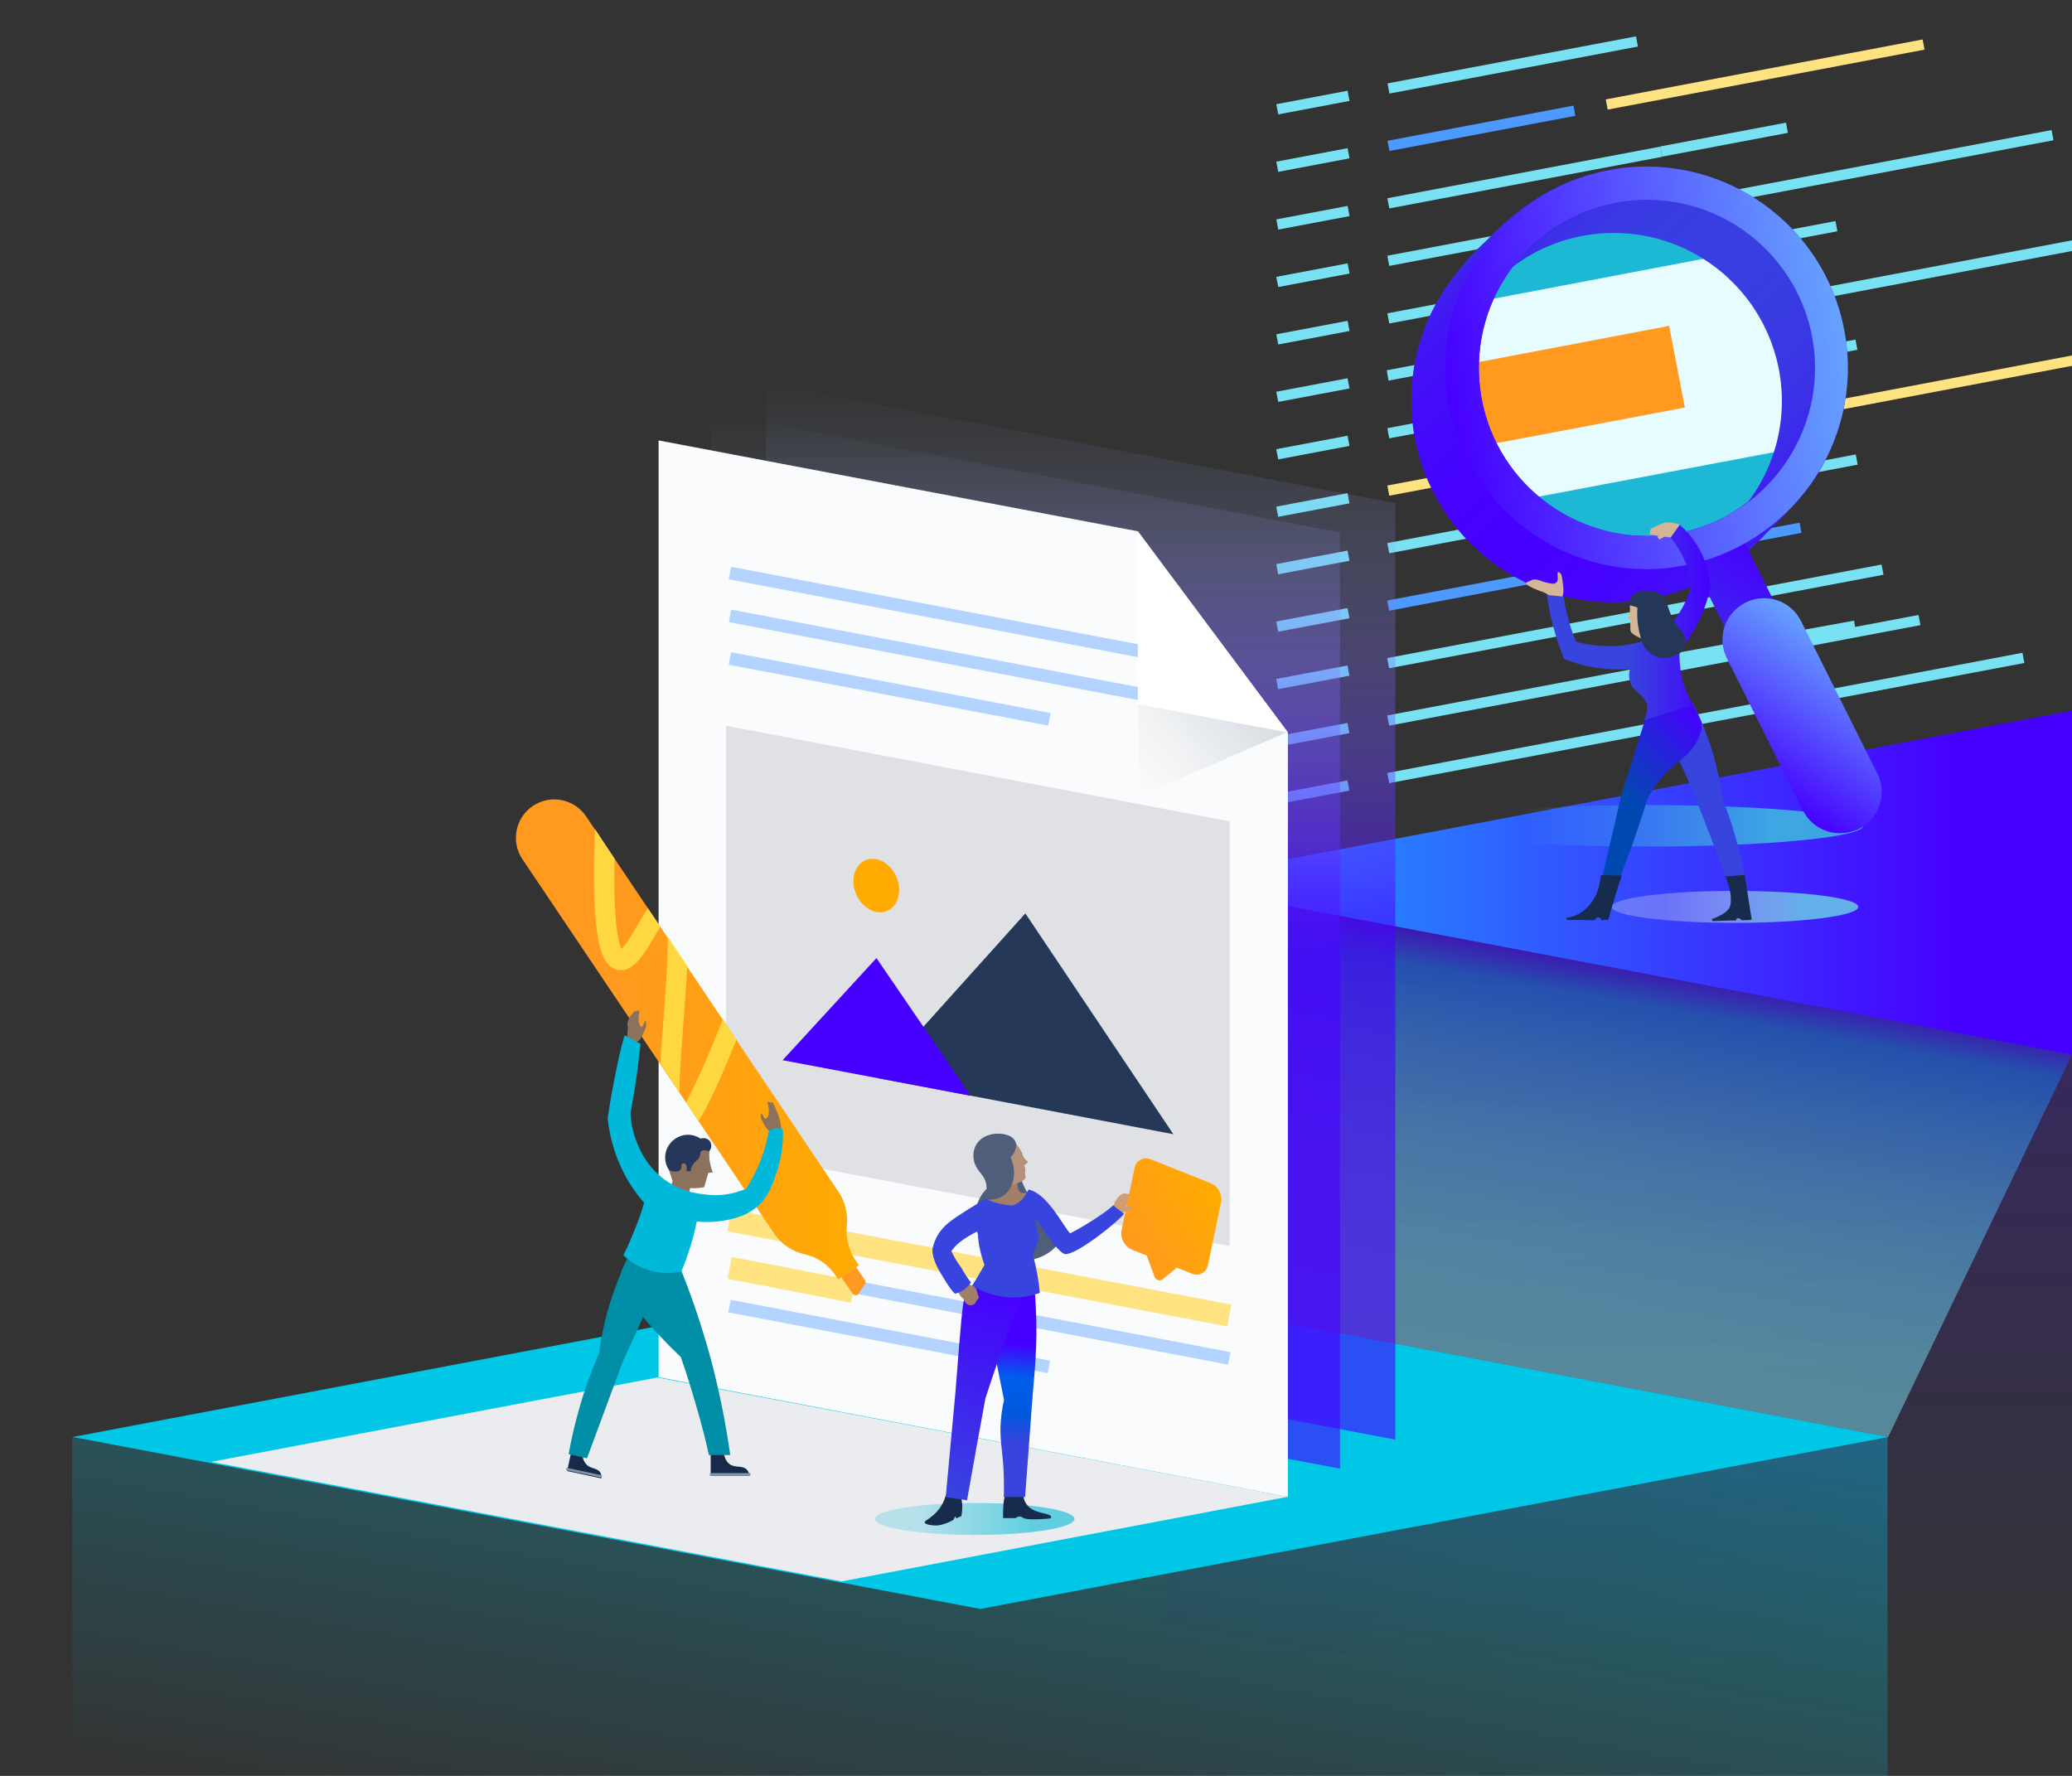 <?xml version="1.0" encoding="utf-8"?>
<!-- Generator: Adobe Illustrator 24.0.1, SVG Export Plug-In . SVG Version: 6.00 Build 0)  -->
<svg version="1.1" id="Layer_1" xmlns="http://www.w3.org/2000/svg" x="0px" y="0px"
     viewBox="0 0 700 600" style="enable-background:new 0 0 700 600;" xml:space="preserve">
<rect x="0" y="0" width="700" height="600" fill="#333333" stroke="none"/>
<style type="text/css">
	.st0{fill:#79E2F2;}
	.st1{fill:#4C9AFF;}
	.st2{fill:#FFE380;}
	.st3{fill:url(#SVGID_1_);}
	.st4{opacity:0.5;fill:url(#SVGID_2_);enable-background:new    ;}
	.st5{fill:#00C7E5;}
	.st6{fill:url(#SVGID_3_);}
	.st7{opacity:0.5;}
	.st8{fill:url(#SVGID_4_);}
	.st9{fill:#EBECF0;}
	.st10{fill:url(#SVGID_5_);}
	.st11{fill:url(#SVGID_6_);}
	.st12{fill:#4600ff;}
	.st13{fill:#FAFBFC;}
	.st14{fill:url(#SVGID_7_);}
	.st15{fill:#B2D4FF;}
	.st16{fill:#FFFFFF;}
	.st17{fill:#DFE1E5;}
	.st18{fill:#253858;}
	.st19{fill:#FFAB00;}
	.st20{fill:#CF9E76;}
	.st21{fill:url(#SVGID_8_);}
	.st22{fill:#FFD740;}
	.st23{fill:#FF991F;}
	.st24{fill:url(#SVGID_9_);}
	.st25{fill:#8C715D;}
	.st26{fill:#162B4C;}
	.st27{fill:#8893A5;}
	.st28{fill:none;}
	.st29{fill:#27375C;}
	.st30{fill:#008DA6;}
	.st31{fill:#00B8D9;}
	.st32{fill:url(#SVGID_10_);}
	.st33{fill:url(#SVGID_11_);}
	.st34{fill:#E6FCFF;}
	.st35{fill:#1DB9D4;}
	.st36{fill:url(#SVGID_12_);}
	.st37{fill:url(#SVGID_13_);}
	.st38{fill:url(#SVGID_14_);}
	.st39{fill:url(#SVGID_15_);}
	.st40{fill:url(#SVGID_16_);}
	.st41{fill:url(#SVGID_17_);}
	.st42{fill:url(#SVGID_18_);}
	.st43{fill:url(#SVGID_19_);}
	.st44{fill:url(#SVGID_20_);}
	.st45{fill:url(#SVGID_21_);}
	.st46{fill:url(#SVGID_22_);}
	.st47{fill:url(#SVGID_23_);}
	.st48{fill:url(#SVGID_24_);}
	.st49{fill:url(#SVGID_25_);}
	.st50{fill:url(#SVGID_26_);}
	.st51{fill:url(#SVGID_27_);}
	.st52{fill:url(#SVGID_28_);}
	.st53{fill:url(#SVGID_29_);}
	.st54{fill:url(#SVGID_30_);}
	.st55{fill:url(#SVGID_31_);}
	.st56{fill:url(#SVGID_32_);}
	.st57{fill:url(#SVGID_33_);}
	.st58{fill:url(#SVGID_34_);}
	.st59{fill:url(#SVGID_35_);}
	.st60{fill:url(#SVGID_36_);}
	.st61{fill:url(#SVGID_37_);}
	.st62{fill:url(#SVGID_38_);}
	.st63{fill:url(#SVGID_39_);}
	.st64{fill:url(#SVGID_40_);}
	.st65{fill:url(#SVGID_41_);}
	.st66{fill:url(#SVGID_42_);}
	.st67{fill:url(#SVGID_43_);}
	.st68{fill:url(#SVGID_44_);}
	.st69{fill:url(#SVGID_45_);}
	.st70{fill:url(#SVGID_46_);}
	.st71{fill:url(#SVGID_47_);}
	.st72{fill:url(#SVGID_48_);}
	.st73{fill:url(#SVGID_49_);}
	.st74{fill:url(#SVGID_50_);}
	.st75{fill:url(#SVGID_51_);}
	.st76{fill:url(#SVGID_52_);}
	.st77{fill:url(#SVGID_53_);}
	.st78{fill:url(#SVGID_54_);}
	.st79{fill:url(#SVGID_55_);}
	.st80{fill:url(#SVGID_56_);}
	.st81{fill:url(#SVGID_57_);}
	.st82{fill:url(#SVGID_58_);}
	.st83{fill:url(#SVGID_59_);}
	.st84{fill:url(#SVGID_60_);}
	.st85{fill:url(#SVGID_61_);}
	.st86{fill:url(#SVGID_62_);}
	.st87{fill:url(#SVGID_63_);}
	.st88{fill:url(#SVGID_64_);}
	.st89{fill:url(#SVGID_65_);}
	.st90{fill:url(#SVGID_66_);}
	.st91{fill:url(#SVGID_67_);}
	.st92{fill:url(#SVGID_68_);}
	.st93{fill:url(#SVGID_69_);}
	.st94{fill:url(#SVGID_70_);}
	.st95{fill:url(#SVGID_71_);}
	.st96{fill:url(#SVGID_72_);}
	.st97{fill:url(#SVGID_73_);}
	.st98{fill:url(#SVGID_74_);}
	.st99{fill:url(#SVGID_75_);}
	.st100{fill:#D4B696;}
	.st101{fill:#3744de;}
	.st102{fill:url(#SVGID_76_);}
	.st103{fill:#172B4D;}
	.st104{fill:url(#SVGID_77_);}
	.st105{fill:#243759;}
	.st106{fill:url(#SVGID_78_);}
	.st107{fill:#505F79;}
	.st108{fill:#A27F68;}
	.st109{fill:#B5917C;}
	.st110{fill:url(#SVGID_79_);}
	.st111{fill:url(#SVGID_80_);}
	.st112{fill:url(#SVGID_81_);}
</style>
<title>cobra id pages_default_right</title>
<g>
	<g id="Layer_2_1_">

			<rect x="431.1" y="265.7" transform="matrix(0.983 -0.186 0.186 0.983 -42.052 87.224)" class="st0" width="24.5" height="3.5"/>

			<rect x="431.1" y="246.3" transform="matrix(0.983 -0.186 0.186 0.983 -38.438 86.884)" class="st0" width="24.5" height="3.5"/>

			<rect x="431.1" y="226.9" transform="matrix(0.983 -0.186 0.186 0.983 -34.824 86.545)" class="st0" width="24.5" height="3.5"/>

			<rect x="431.1" y="207.5" transform="matrix(0.983 -0.186 0.186 0.983 -31.21 86.205)" class="st0" width="24.5" height="3.5"/>

			<rect x="431.1" y="188.1" transform="matrix(0.983 -0.186 0.186 0.983 -27.596 85.865)" class="st0" width="24.5" height="3.5"/>

			<rect x="431.1" y="168.7" transform="matrix(0.983 -0.186 0.186 0.983 -23.982 85.527)" class="st0" width="24.5" height="3.5"/>

			<rect x="431.1" y="149.3" transform="matrix(0.983 -0.186 0.186 0.983 -20.37 85.188)" class="st0" width="24.5" height="3.5"/>

			<rect x="431.1" y="129.9" transform="matrix(0.983 -0.186 0.186 0.983 -16.756 84.847)" class="st0" width="24.5" height="3.5"/>

			<rect x="431.1" y="110.5" transform="matrix(0.983 -0.186 0.186 0.983 -13.142 84.509)" class="st0" width="24.5" height="3.5"/>

			<rect x="431.1" y="91.1" transform="matrix(0.983 -0.186 0.186 0.983 -9.528 84.169)" class="st0" width="24.5" height="3.5"/>

			<rect x="431.1" y="71.7" transform="matrix(0.983 -0.186 0.186 0.983 -5.915 83.829)" class="st0" width="24.5" height="3.5"/>

			<rect x="431.1" y="52.2" transform="matrix(0.983 -0.186 0.186 0.983 -2.301 83.491)" class="st0" width="24.5" height="3.5"/>

			<rect x="431.1" y="32.8" transform="matrix(0.983 -0.186 0.186 0.983 1.311 83.151)" class="st0" width="24.5" height="3.5"/>

			<rect x="466.9" y="240.6" transform="matrix(0.983 -0.186 0.186 0.983 -35.048 111.489)" class="st0" width="218.3" height="3.5"/>

			<rect x="467.2" y="224.5" transform="matrix(0.983 -0.186 0.186 0.983 -32.362 107.944)" class="st0" width="182.6" height="3.5"/>

			<rect x="467.3" y="206.3" transform="matrix(0.983 -0.186 0.186 0.983 -29.075 106.462)" class="st0" width="169.9" height="3.5"/>

			<rect x="552.3" y="181.6" transform="matrix(0.983 -0.186 0.186 0.983 -23.983 111.256)" class="st1" width="56.2" height="3.5"/>

			<rect x="468.2" y="196.3" transform="matrix(0.983 -0.186 0.186 0.983 -28.091 97.015)" class="st1" width="68.5" height="3.5"/>

			<rect x="467.4" y="168.3" transform="matrix(0.983 -0.186 0.186 0.983 -22.08 104.985)" class="st0" width="161" height="3.5"/>
		<polygon class="st2" points="541.7,150.1 542.3,153.5 700,123.6 700,120.1 		"/>

			<rect x="468.3" y="158.2" transform="matrix(0.983 -0.186 0.186 0.983 -21.066 95.629)" class="st2" width="60.6" height="3.5"/>

			<rect x="467.4" y="129.5" transform="matrix(0.983 -0.186 0.186 0.983 -14.854 104.298)" class="st0" width="160.9" height="3.5"/>
		<polygon class="st0" points="468.5,125.1 469.1,128.6 700,84.8 700,81.2 		"/>

			<rect x="558.1" y="83.9" transform="matrix(0.983 -0.186 0.186 0.983 -5.753 110.116)" class="st1" width="50.7" height="3.5"/>

			<rect x="468.1" y="98.2" transform="matrix(0.983 -0.186 0.186 0.983 -9.713 96.395)" class="st0" width="80.5" height="3.5"/>

			<rect x="466.8" y="65" transform="matrix(0.983 -0.186 0.186 0.983 -2.268 109.333)" class="st0" width="228.3" height="3.5"/>

			<rect x="560.6" y="45.3" transform="matrix(0.983 -0.186 0.186 0.983 1.41 109.221)" class="st0" width="43.2" height="3.5"/>

			<rect x="468" y="58.1" transform="matrix(0.983 -0.186 0.186 0.983 -2.142 96.914)" class="st0" width="93.8" height="3.5"/>

			<rect x="541.6" y="23.3" transform="matrix(0.983 -0.186 0.186 0.983 5.758 111.42)" class="st2" width="108.9" height="3.5"/>

			<rect x="468.3" y="41.5" transform="matrix(0.983 -0.186 0.186 0.983 0.695 93.882)" class="st1" width="63.9" height="3.5"/>

			<rect x="468.1" y="20.1" transform="matrix(0.983 -0.186 0.186 0.983 4.87 95.481)" class="st0" width="85.4" height="3.5"/>

			<linearGradient id="SVGID_1_" gradientUnits="userSpaceOnUse" x1="-5380.145" y1="-50.721" x2="-5418.226" y2="165.221" gradientTransform="matrix(-1 0 0 -1 -5068.14 600)">
			<stop  offset="2.000000e-02" style="stop-color:#00C7E5;stop-opacity:0"/>
			<stop  offset="1" style="stop-color:#00C7E5;stop-opacity:0.4"/>
		</linearGradient>
		<rect x="24.4" y="485.5" class="st3" width="613.3" height="114.5"/>

			<linearGradient id="SVGID_2_" gradientUnits="userSpaceOnUse" x1="-5614.81" y1="-4.93" x2="-5614.81" y2="301.73" gradientTransform="matrix(-1 0 0 -1 -5068.14 600)">
			<stop  offset="0.13" style="stop-color:#4600ff;stop-opacity:0"/>
			<stop  offset="0.97" style="stop-color:#4600ff;stop-opacity:0.5"/>
		</linearGradient>
		<rect x="393.3" y="298.3" class="st4" width="306.7" height="306.7"/>
		<polygon class="st5" points="24.6,485.5 331.2,427.4 637.9,485.5 331.2,543.6 		"/>

			<linearGradient id="SVGID_3_" gradientUnits="userSpaceOnUse" x1="-5768.14" y1="301.835" x2="-5461.47" y2="301.835" gradientTransform="matrix(-1 0 0 -1 -5068.14 600)">
			<stop  offset="0.13" style="stop-color:#4600ff"/>
			<stop  offset="0.79" style="stop-color:#2684FF"/>
		</linearGradient>
		<polygon class="st6" points="393.3,298.2 700,240.1 700,356.3 		"/>
		<g class="st7">

				<linearGradient id="SVGID_4_" gradientUnits="userSpaceOnUse" x1="-5596.09" y1="278.1" x2="-5571.44" y2="138.268" gradientTransform="matrix(-1 0 0 -1 -5068.14 600)">
				<stop  offset="0" style="stop-color:#4600ff"/>
				<stop  offset="9.000000e-02" style="stop-color:#1379FD"/>
				<stop  offset="0.27" style="stop-color:#379EF9"/>
				<stop  offset="0.46" style="stop-color:#54BCF6"/>
				<stop  offset="0.65" style="stop-color:#69D1F4"/>
				<stop  offset="0.83" style="stop-color:#75DEF2"/>
				<stop  offset="1" style="stop-color:#79E2F2"/>
			</linearGradient>
			<polygon class="st8" points="393.3,298.2 700,356.3 637.9,485.5 331.2,427.4 			"/>
		</g>
		<polygon class="st9" points="71.3,493.9 284.3,534.3 435.1,505.7 222.1,465.4 		"/>

			<linearGradient id="SVGID_5_" gradientUnits="userSpaceOnUse" x1="365.06" y1="113.65" x2="365.06" y2="470.61" gradientTransform="matrix(1 0 0 -1 0 600)">
			<stop  offset="0.48" style="stop-color:#4600ff;stop-opacity:0.6"/>
			<stop  offset="1" style="stop-color:#B2D4FF;stop-opacity:0"/>
		</linearGradient>
		<polygon class="st10" points="258.8,129.4 258.8,446 471.4,486.4 471.4,170 		"/>

			<linearGradient id="SVGID_6_" gradientUnits="userSpaceOnUse" x1="346.38" y1="103.75" x2="346.38" y2="460.71" gradientTransform="matrix(1 0 0 -1 0 600)">
			<stop  offset="0.48" style="stop-color:#4600ff;stop-opacity:0.6"/>
			<stop  offset="1" style="stop-color:#B2D4FF;stop-opacity:0"/>
		</linearGradient>
		<polygon class="st11" points="240.1,139.3 240.1,455.9 452.7,496.2 452.7,179.9 		"/>

			<rect x="284.4" y="378.4" transform="matrix(0.187 -0.982 0.982 0.187 -179.759 622.045)" class="st12" width="2.8" height="82.4"/>
		<polygon class="st13" points="435.1,247.5 435.1,505.7 222.5,465.3 222.5,148.8 384.4,179.5 435,247.4 		"/>

			<linearGradient id="SVGID_7_" gradientUnits="userSpaceOnUse" x1="409.13" y1="904.607" x2="470.01" y2="965.487" gradientTransform="matrix(0.99 0.19 0 -1 -36.98 1074.73)">
			<stop  offset="0" style="stop-color:#FAFBFC"/>
			<stop  offset="0.28" style="stop-color:#EFF1F3"/>
			<stop  offset="0.77" style="stop-color:#D1D6DD"/>
			<stop  offset="1" style="stop-color:#C1C7D0"/>
		</linearGradient>
		<polygon class="st14" points="384.7,269 435,247.3 384.7,180 		"/>

			<rect x="349.8" y="381.9" transform="matrix(0.187 -0.982 0.982 0.187 -152.518 708.967)" class="st15" width="4.3" height="129.3"/>

			<rect x="263.6" y="411.4" transform="matrix(0.19 -0.982 0.982 0.19 -208.283 612.725)" class="st2" width="7.5" height="42.5"/>

			<rect x="298.4" y="396.3" transform="matrix(0.187 -0.982 0.982 0.187 -198.927 662.308)" class="st15" width="4.3" height="109.9"/>

			<rect x="327.3" y="342.2" transform="matrix(0.187 -0.982 0.982 0.187 -151.458 673.422)" class="st2" width="7.5" height="171.9"/>

			<rect x="319.6" y="145.6" transform="matrix(0.187 -0.982 0.982 0.187 43.491 496.803)" class="st15" width="4.3" height="153.1"/>

			<rect x="298.4" y="177.6" transform="matrix(0.187 -0.982 0.982 0.187 15.987 484.399)" class="st15" width="4.3" height="109.9"/>

			<rect x="319.6" y="131.1" transform="matrix(0.187 -0.982 0.982 0.187 57.68 485.046)" class="st15" width="4.3" height="153.1"/>
		<polygon class="st16" points="435.1,247.5 384.4,237.9 384.4,179.5 		"/>
		<polygon class="st17" points="415.4,421 245.3,388.7 245.3,245.2 415.4,277.5 		"/>
		<polygon class="st18" points="346.4,308.6 396.4,383.2 296.4,364.2 		"/>
		<polygon class="st12" points="296.1,323.7 327.9,370.2 264.4,358.2 		"/>

			<ellipse transform="matrix(0.919 -0.394 0.394 0.919 -93.917 140.985)" class="st19" cx="296.1" cy="299.1" rx="7.4" ry="9.3"/>
		<path class="st20" d="M378.9,403.5c-0.7,0.5-1.2,1-1.7,1.7c-0.4,0.6-0.7,1.2-0.9,1.9c-0.2,0.6-0.2,1.2,0,1.8
			c0.4,0.9,1.3,1.4,2.2,1.3c0.5,0,1-0.3,1.3-0.7c0.6-0.8,0.2-1.6,1-2.4c1.1-1.5,2.6-0.6,2.7-1.4s-0.7-1.5-1.8-2.1
			C381.6,403.5,379.6,402.9,378.9,403.5z"/>

			<linearGradient id="SVGID_8_" gradientUnits="userSpaceOnUse" x1="174.345" y1="248.891" x2="290.22" y2="248.891" gradientTransform="matrix(1 0 0 -1 0 600)">
			<stop  offset="0.29" style="stop-color:#FF991F"/>
			<stop  offset="1" style="stop-color:#FFAB00"/>
		</linearGradient>
		<path class="st21" d="M282.2,430.8l1,1.4l7-4.7l-1.3-1.9c-2.2-3.3-3.2-7.3-2.8-11.2l0-0.5c0.4-4-0.6-7.9-2.8-11.2l-85.3-126.9
			c-4-5.9-12-7.5-18-3.5l0,0c-5.9,4-7.5,12.1-3.5,18l85,126.4c2.4,3.6,6.1,6.1,10.4,7.1l0,0C276.1,424.7,279.8,427.2,282.2,430.8z"
			/>
		<path class="st22" d="M229.5,369c0.1-7,0.9-16.3,1.4-23.5c0.6-7.4,1-13.8,1.3-19.1l-6.6-9.9c0.1,8.1-0.9,20.1-1.5,28.4
			c-0.4,5.5-0.8,10.2-1,14.4L229.5,369z"/>
		<path class="st22" d="M201,280.1c-1.4,37.7,1.9,46.4,7.7,47.6c5.2,1,8.8-5.1,12.6-11.6c0.5-0.9,1.2-2,1.8-3l-4.2-6.2
			c-1.2,1.7-2.4,3.7-3.6,5.8c-1.4,2.4-3.8,6.5-5.3,7.9c-1-1.9-2.8-8.4-2.4-30.5L201,280.1z"/>
		<path class="st22" d="M244.2,344.3c-5.9,15.1-9.9,23.5-12.4,28.1l4.2,6.3c3.1-4.8,7.1-13.2,12.8-27.5L244.2,344.3z"/>
		<path class="st23" d="M290.1,437l2.1-3.1c0.3-0.4,0.3-1,0-1.4l-3-4.4l-5,3.4l3.8,5.5c0.4,0.6,1.2,0.8,1.8,0.4
			C289.9,437.3,290,437.2,290.1,437z"/>

			<linearGradient id="SVGID_9_" gradientUnits="userSpaceOnUse" x1="441.752" y1="675.859" x2="470.022" y2="704.129" gradientTransform="matrix(0.94 0.37 0.2 -0.98 -171.54 918.89)">
			<stop  offset="0" style="stop-color:#FF991F"/>
			<stop  offset="1" style="stop-color:#FFAB00"/>
		</linearGradient>
		<path class="st24" d="M409.1,399.8l-20.3-8.1c-2-0.9-4.3,0-5.2,1.9c-0.1,0.3-0.2,0.6-0.3,1l-4.4,21.1c-0.5,2.7,1,5.4,3.5,6.5l5,2
			l2.6,7c0.3,1,1.2,1.6,2.2,1.3c0.2,0,0.4-0.1,0.5-0.2l4.9-4l5,2c2,0.9,4.3,0,5.2-1.9c0.1-0.3,0.2-0.6,0.3-1l4.4-21.1
			C413,403.6,411.6,400.9,409.1,399.8z"/>
		<path class="st25" d="M218.3,345.6c0.1,0.7,0,1.4-0.3,2c-0.4,1-1.8,4.3-2.9,4.1c-0.5-0.1-0.7-1-0.8-1.5c-0.1-0.9,1-1.4,1.1-2.3
			c0-0.2,0-0.4,0.1-0.6c0.1-0.6,0.1-0.9,0.3-0.9s0.5,0.5,0.9,0.5c0.7,0,1-2.1,1.4-2.1C218.2,344.9,218.2,345.4,218.3,345.6z"/>
		<path class="st25" d="M212.1,352.1c0.9,0.8,3,0.4,4.1-0.9c0.6-0.8,0.9-1.9,0.7-2.9c-0.1-1.1-0.6-1.2-0.9-2.3
			c-0.7-2.3,0.4-4.3-0.2-4.6c-0.1-0.1-0.4,0-0.9,0.4c-0.1-0.1-0.2-0.2-0.4-0.2c-0.4,0-0.6,0.6-0.7,0.9c-0.7,1.8-1.2,3.5-1.6,5.4
			C211.8,350.5,211.6,351.7,212.1,352.1z"/>
		<path class="st25" d="M212.2,344.7c-0.2,0.8-0.3,1.6-0.1,2.3c0,2.8-0.4,4.6-0.2,4.6s0.3-0.6,0.4-0.9c0.9-2.6,2.2-8,1.4-8.2
			C213.4,342.5,212.6,343.6,212.2,344.7z"/>
		<path id="_Clipping_Path_12" class="st26" d="M203.2,499.5l-11.6-2.5l1.6-7.4l3.6,1.8c0,1.3,0.5,2.5,1.4,3.5
			c1.5,1.4,3.5,1,4.6,2.6C203.1,498.1,203.3,498.8,203.2,499.5z"/>

			<rect x="196.9" y="491.7" transform="matrix(0.209 -0.978 0.978 0.209 -330.812 586.489)" class="st27" width="0.8" height="12.3"/>
		<path class="st28" d="M203.2,499.5l-11.6-2.5l1.6-7.4l3.6,1.8c0,1.3,0.5,2.5,1.4,3.5c1.5,1.4,3.5,1,4.6,2.6
			C203.1,498.1,203.3,498.8,203.2,499.5z"/>
		<path id="_Clipping_Path_13" class="st26" d="M253.3,498.6h-13.2v-8.4l4.3,0.2c0.4,2.8,1.5,3.9,2.3,4.4c1.9,1.2,4,0.2,5.6,1.7
			C252.8,497.1,253.1,497.8,253.3,498.6z"/>
		<rect x="239.8" y="497.7" class="st27" width="13.7" height="0.9"/>
		<path class="st28" d="M253.3,498.6h-13.2v-8.4l4.3,0.2c0.4,2.8,1.5,3.9,2.3,4.4c1.9,1.2,4,0.2,5.6,1.7
			C252.8,497.1,253.1,497.8,253.3,498.6z"/>
		<path class="st29" d="M227.7,397.1c-1.2-0.9-2.1-2.2-2.6-3.6c-1.3-4,0.8-8.3,4.9-9.7c2.3-0.8,4.7-0.4,6.7,0.9
			c1.3-0.5,2.9,0.1,3.4,1.4c0.4,1,0.2,2.1-0.5,2.8c0,0.3,0,0.5-0.1,0.8c-0.7,2.7-2.3,5-4.6,6.5L227.7,397.1z"/>
		<path class="st25" d="M232.5,404.3c-2.5,0.9-5.3,0.4-7.4-1.3c1.7-2,2.6-4.5,2.8-7.1l6.2,1.1L232.5,404.3z"/>
		<path class="st25" d="M239.6,389c0,0.9,0,1.8,0.1,2.8c0.1,0.6,0.2,1.1,0.2,1.2c0.2,1.1,0.5,2.1,0.9,3.1l-1.5,0.2l-1.4,4.8
			c-2.1,0.4-4.2,0.5-6.3,0.1c-1.8-0.3-3.5-0.7-4.3-2c-0.2-0.5-0.4-1-0.5-1.5c-0.1-0.3-0.2-0.6-0.3-0.9c-0.1-0.4-0.3-0.9-0.6-1.6
			c0.6,0.4,1.3,0.6,1.9,0.6c0.7,0.1,1.4,0,1.9-0.4c0.8-0.7,0.2-2,0.9-2.3c0.3-0.1,0.7-0.1,0.9,0.1c0.8,0.6,0.4,2.5,0.4,2.5h1.4
			c0.1-0.9,0.4-1.7,0.9-2.4c0.8-1.1,1.4-1.1,2-2.2s0.2-1.7,0.7-2.1S238,388.4,239.6,389z"/>
		<path class="st25" d="M257,376.7c0,0.6,0.1,1.3,0.4,1.9c0.5,0.9,2,3.9,3,3.6c0.5-0.1,0.6-1,0.6-1.4c0-0.8-1-1.2-1.2-2.1
			c0-0.2,0-0.3-0.1-0.5c-0.1-0.5-0.2-0.8-0.3-0.8s-0.4,0.6-0.8,0.6c-0.6,0-1-1.9-1.4-1.8C257.1,376.1,257,376.6,257,376.7z"/>
		<path class="st30" d="M213.2,422.9c-1.2,2.1-2.2,4.4-3.2,6.7c-3.8,8.8-6.4,18.1-7.6,27.6c-1.4,3.2-2.7,6.5-4,10.1
			c-2.7,7.8-4.8,15.8-6.3,24l6.2,1.4l12-32.4l2.6-5.7c8.1-17.5,8.8-20.5,7.9-23.7C220.3,429.1,218.7,425.9,213.2,422.9z"/>
		<path class="st25" d="M263.8,382.5c-0.8,0.9-3,0.6-4.1-0.6c-0.7-0.8-1-1.8-0.9-2.8c0.1-1.1,0.5-1.2,0.8-2.3
			c0.6-2.3-0.7-4.3-0.1-4.6c0.1-0.1,0.4,0,0.9,0.4c0.1-0.1,0.2-0.2,0.4-0.2c0.4,0,0.6,0.6,0.7,0.9c0.8,1.7,1.5,3.4,2,5.2
			C263.9,380.8,264.2,382,263.8,382.5z"/>
		<path class="st30" d="M229,426.5c4.3,10.2,7.8,20.7,10.8,31.4c3,11.1,5.3,22.3,6.9,33.7h-7.2c-1-4.6-2.2-9.3-3.6-14.2
			c-1.9-6.7-3.8-13-5.9-18.9c-10.1-9.7-16.9-18-18.8-22.1c-0.8-1.6-2.1-4.3-1.2-7c0.1-0.4,0.5-1.2,1.3-2.8s1.4-2.9,1.9-3.8
			c5.1,1.9,10.5,3.1,15.9,3.4L229,426.5z"/>
		<path class="st31" d="M237.8,403.5c-5.3-0.5-10.3-2.5-14.4-5.8c-3.2-2.7-5.8-6.1-7.5-10c-1.7-3.6-2.7-7.5-2.9-11.5
			c0.9-5,1.8-10.2,2.5-15.8c0.3-2.6,0.6-5.2,0.9-7.7l-5.4-2.9c-1.2,4.1-2.2,8.5-3.1,13.2c-1.1,5.2-1.9,10.1-2.6,14.9
			c0.7,6.6,2.6,13,5.7,18.9c1.8,3.4,4,6.6,6.6,9.6c-0.7,2.5-1.6,5.1-2.7,7.9c-1.3,3.3-2.7,6.6-4.3,9.8c5.2,5,12.6,7,19.6,5.5
			c0.9-2.2,1.8-4.6,2.6-7.1c1.1-3.2,1.9-6.5,2.6-9.8c2.8,0.3,5.7,0.2,8.5-0.2c3-0.5,8-1.3,12.2-5.1c3.5-3.1,4.6-6.6,6.1-10.8
			c1.7-4.8,2.5-9.9,2.3-15c-0.7-0.3-1.4-0.5-2.1-0.4c-1,0-1.9,0.4-2.7,1c-1.2,6.9-3.8,13.5-7.6,19.4
			C247.7,403.5,242.7,404.3,237.8,403.5L237.8,403.5z"/>

			<linearGradient id="SVGID_10_" gradientUnits="userSpaceOnUse" x1="483.5" y1="321.01" x2="629.5" y2="321.01" gradientTransform="matrix(1 0 0 -1 0 600)">
			<stop  offset="0.21" style="stop-color:#3DC7DC;stop-opacity:0"/>
			<stop  offset="0.79" style="stop-color:#3DC7DC;stop-opacity:0.8"/>
		</linearGradient>
		<ellipse class="st32" cx="556.5" cy="279" rx="73" ry="7"/>

			<linearGradient id="SVGID_11_" gradientUnits="userSpaceOnUse" x1="544.4" y1="293.64" x2="627.78" y2="293.64" gradientTransform="matrix(1 0 0 -1 0 600)">
			<stop  offset="0.21" style="stop-color:#E5E8EC;stop-opacity:0.3"/>
			<stop  offset="0.79" style="stop-color:#6BD5E5;stop-opacity:0.8"/>
		</linearGradient>
		<ellipse class="st33" cx="586.1" cy="306.4" rx="41.7" ry="5.4"/>

			<rect x="562.8" y="215.4" transform="matrix(0.984 -0.179 0.179 0.984 -29.266 109.99)" class="st0" width="64.3" height="3.5"/>

			<rect x="534" y="82.6" transform="matrix(0.983 -0.186 0.186 0.983 -5.618 108.984)" class="st0" width="86.9" height="3.5"/>
		<circle class="st34" cx="552" cy="128" r="62.4"/>
		<circle class="st34" cx="552.2" cy="127.8" r="62.4"/>
		<circle class="st34" cx="552.4" cy="127.7" r="62.4"/>
		<circle class="st34" cx="552.5" cy="127.5" r="62.4"/>
		<circle class="st34" cx="552.7" cy="127.3" r="62.4"/>
		<circle class="st34" cx="552.9" cy="127.1" r="62.4"/>
		<circle class="st34" cx="553.1" cy="126.9" r="62.4"/>
		<circle class="st34" cx="553.3" cy="126.7" r="62.4"/>
		<circle class="st34" cx="553.5" cy="126.5" r="62.4"/>
		<circle class="st34" cx="553.7" cy="126.3" r="62.4"/>
		<circle class="st34" cx="553.8" cy="126.2" r="62.4"/>
		<circle class="st34" cx="554" cy="126" r="62.4"/>
		<circle class="st34" cx="554.2" cy="125.8" r="62.4"/>
		<circle class="st34" cx="554.4" cy="125.6" r="62.4"/>
		<circle class="st34" cx="554.6" cy="125.4" r="62.4"/>
		<circle class="st34" cx="554.8" cy="125.2" r="62.4"/>
		<circle class="st34" cx="555" cy="125" r="62.4"/>
		<circle class="st34" cx="555.2" cy="124.8" r="62.4"/>
		<circle class="st34" cx="555.3" cy="124.7" r="62.4"/>
		<circle class="st34" cx="555.5" cy="124.5" r="62.4"/>
		<circle class="st34" cx="555.7" cy="124.3" r="62.4"/>
		<path class="st23" d="M563.9,110.1l-70.5,13.4c0,0.3,0,0.5,0,0.8c0,9.2,2.1,18.3,6,26.6l69.8-13.2L563.9,110.1z"/>
		<path class="st35" d="M559.3,62l-29.7,5.6c-14.9,6.9-26.5,19.3-32.3,34.7L602,82.4C591,70.3,575.7,62.9,559.3,62z"/>
		<path class="st35" d="M555.7,186.7c24.4,0,46.6-14.2,56.7-36.4l-100,18.9C524.1,180.4,539.6,186.7,555.7,186.7z"/>

			<linearGradient id="SVGID_12_" gradientUnits="userSpaceOnUse" x1="-45.057" y1="465.564" x2="51.093" y2="561.714" gradientTransform="matrix(0.986 -0.167 -0.167 -0.986 627.705 642.275)">
			<stop  offset="0" style="stop-color:#4600ff"/>
			<stop  offset="1" style="stop-color:#3744de"/>
		</linearGradient>
		<path class="st36" d="M545,203.5c-37.6,0.1-68.1-30.4-68.2-68s30.4-68.1,68-68.2s68.1,30.4,68.2,68c0.1,33.2-23.8,61.6-56.5,67.2
			C552.7,203.2,548.9,203.5,545,203.5z M545.2,78.7c-3.2,0-6.4,0.3-9.5,0.8c-30.9,5.2-51.7,34.6-46.5,65.5
			c5.2,30.9,34.6,51.7,65.5,46.5c30.9-5.2,51.7-34.6,46.5-65.5C596.5,98.7,572.9,78.7,545.2,78.7z"/>

			<linearGradient id="SVGID_13_" gradientUnits="userSpaceOnUse" x1="-44.854" y1="465.731" x2="51.316" y2="561.901" gradientTransform="matrix(0.986 -0.167 -0.167 -0.986 627.705 642.275)">
			<stop  offset="0" style="stop-color:#4600ff"/>
			<stop  offset="1" style="stop-color:#3744de"/>
		</linearGradient>
		<path class="st37" d="M545.2,203.3c-37.6,0.1-68.2-30.4-68.3-68s30.4-68.2,68-68.3c37.6-0.1,68.2,30.4,68.3,68
			c0.1,33.2-23.8,61.6-56.5,67.3C552.9,203,549.1,203.3,545.2,203.3z M545.5,78.5c-31.4-0.1-56.9,25.3-56.9,56.7
			c-0.1,31.4,25.3,56.9,56.7,56.9s56.9-25.3,56.9-56.7c0-18.4-8.9-35.8-23.9-46.4C568.7,82.2,557.2,78.5,545.5,78.5z"/>

			<linearGradient id="SVGID_14_" gradientUnits="userSpaceOnUse" x1="-44.432" y1="465.653" x2="51.739" y2="561.824" gradientTransform="matrix(0.986 -0.167 -0.167 -0.986 627.705 642.275)">
			<stop  offset="0" style="stop-color:#4600ff"/>
			<stop  offset="1" style="stop-color:#3744de"/>
		</linearGradient>
		<path class="st38" d="M545.4,203.1c-37.6-0.1-67.9-30.6-67.8-68.2c0.1-37.6,30.6-67.9,68.2-67.8c33.1,0.1,61.3,24,66.9,56.6l0,0
			c6.2,37-18.7,72.1-55.7,78.4C553.1,202.8,549.3,203.1,545.4,203.1z M545.6,78.3c-3.2,0-6.4,0.3-9.5,0.8
			c-30.9,5.2-51.7,34.6-46.5,65.5c5.2,30.9,34.6,51.7,65.5,46.5c30.9-5.2,51.7-34.6,46.5-65.5l0,0C596.9,98.4,573.3,78.4,545.6,78.3
			L545.6,78.3z"/>

			<linearGradient id="SVGID_15_" gradientUnits="userSpaceOnUse" x1="-44.369" y1="465.986" x2="51.801" y2="562.156" gradientTransform="matrix(0.986 -0.167 -0.167 -0.986 627.705 642.275)">
			<stop  offset="0" style="stop-color:#4600ff"/>
			<stop  offset="1" style="stop-color:#3744de"/>
		</linearGradient>
		<path class="st39" d="M545.6,203c-37.6,0.1-68.1-30.4-68.2-68s30.4-68.1,68-68.2s68.1,30.4,68.2,68c0.1,33.2-23.8,61.6-56.5,67.2
			C553.3,202.7,549.5,203,545.6,203z M545.8,78.2c-3.2,0-6.4,0.3-9.5,0.8c-30.9,5.2-51.7,34.6-46.5,65.5
			c5.2,30.9,34.6,51.7,65.5,46.5c30.9-5.2,51.7-34.6,46.5-65.5C597.1,98.2,573.5,78.2,545.8,78.2z"/>

			<linearGradient id="SVGID_16_" gradientUnits="userSpaceOnUse" x1="-44.21" y1="466.187" x2="51.96" y2="562.357" gradientTransform="matrix(0.986 -0.167 -0.167 -0.986 627.705 642.275)">
			<stop  offset="0" style="stop-color:#4600ff"/>
			<stop  offset="1" style="stop-color:#3744de"/>
		</linearGradient>
		<path class="st40" d="M545.8,202.8c-37.6,0.1-68.2-30.4-68.3-68s30.4-68.2,68-68.3c37.6-0.1,68.2,30.4,68.3,68
			c0.1,33.2-23.8,61.6-56.5,67.3C553.5,202.4,549.6,202.8,545.8,202.8z M546,77.9c-31.4-0.1-56.9,25.3-57,56.7
			c-0.1,31.4,25.3,56.9,56.7,57c31.4,0.1,56.9-25.3,57-56.7c0-3.2-0.3-6.4-0.8-9.6l0,0C597.3,98,573.7,78,546,77.9z"/>

			<linearGradient id="SVGID_17_" gradientUnits="userSpaceOnUse" x1="-43.751" y1="466.112" x2="52.415" y2="562.288" gradientTransform="matrix(0.986 -0.167 -0.167 -0.986 627.705 642.275)">
			<stop  offset="0" style="stop-color:#4600ff"/>
			<stop  offset="1" style="stop-color:#3744de"/>
		</linearGradient>
		<path class="st41" d="M546,202.6c-37.6-0.1-67.9-30.6-67.8-68.2c0.1-37.6,30.6-67.9,68.2-67.8c33.1,0.1,61.3,24,66.9,56.6l0,0
			c6.2,37-18.7,72.1-55.7,78.4C553.7,202.3,549.9,202.6,546,202.6z M546.2,77.8c-31.4,0-56.8,25.4-56.8,56.8
			c0,31.4,25.4,56.8,56.8,56.8s56.8-25.4,56.8-56.8c0-3.2-0.3-6.3-0.8-9.5l0,0C597.5,97.8,573.9,77.8,546.2,77.8L546.2,77.8z"/>

			<linearGradient id="SVGID_18_" gradientUnits="userSpaceOnUse" x1="-43.566" y1="466.262" x2="52.61" y2="562.428" gradientTransform="matrix(0.986 -0.167 -0.167 -0.986 627.705 642.275)">
			<stop  offset="0" style="stop-color:#4600ff"/>
			<stop  offset="1" style="stop-color:#3744de"/>
		</linearGradient>
		<path class="st42" d="M546.2,202.4c-37.6-0.1-67.9-30.6-67.8-68.2c0.1-37.6,30.6-67.9,68.2-67.8c33.1,0.1,61.3,24,66.9,56.6l0,0
			c6.3,37-18.7,72.1-55.7,78.4c0,0,0,0,0,0C553.9,202.1,550,202.4,546.2,202.4z M546.3,77.6c-3.2,0-6.4,0.3-9.5,0.8
			c-30.9,5.2-51.7,34.6-46.5,65.5c5.2,30.9,34.6,51.7,65.5,46.5c30.9-5.2,51.7-34.6,46.5-65.5l0,0C597.6,97.6,574,77.6,546.3,77.6
			L546.3,77.6z"/>

			<linearGradient id="SVGID_19_" gradientUnits="userSpaceOnUse" x1="-43.562" y1="466.649" x2="52.608" y2="562.819" gradientTransform="matrix(0.986 -0.167 -0.167 -0.986 627.705 642.275)">
			<stop  offset="0" style="stop-color:#4600ff"/>
			<stop  offset="1" style="stop-color:#3744de"/>
		</linearGradient>
		<path class="st43" d="M546.3,202.2c-37.6,0.1-68.2-30.4-68.3-68s30.4-68.2,68-68.3c37.6-0.1,68.2,30.4,68.3,68
			c0.1,33.2-23.8,61.6-56.5,67.3C554.1,201.9,550.2,202.2,546.3,202.2z M546.6,77.4c-31.4-0.1-56.9,25.3-56.9,56.7
			c-0.1,31.4,25.3,56.9,56.7,56.9c31.4,0.1,56.9-25.3,56.9-56.7c0-3.2-0.3-6.4-0.8-9.6l0,0C597.9,97.4,574.3,77.5,546.6,77.4z"/>

			<linearGradient id="SVGID_20_" gradientUnits="userSpaceOnUse" x1="-43.137" y1="466.6" x2="53.039" y2="562.766" gradientTransform="matrix(0.986 -0.167 -0.167 -0.986 627.705 642.275)">
			<stop  offset="0" style="stop-color:#4600ff"/>
			<stop  offset="1" style="stop-color:#3744de"/>
		</linearGradient>
		<path class="st44" d="M546.5,202c-37.6-0.1-67.9-30.6-67.8-68.2c0.1-37.6,30.6-67.9,68.2-67.8c33.1,0.1,61.3,24,66.9,56.6l0,0
			c6.2,37-18.7,72.1-55.7,78.4C554.2,201.7,550.4,202,546.5,202z M546.7,77.2c-31.4,0-56.8,25.4-56.8,56.8
			c0,31.4,25.4,56.8,56.8,56.8s56.8-25.4,56.8-56.8c0-3.2-0.3-6.3-0.8-9.5l0,0C598,97.2,574.4,77.2,546.7,77.2L546.7,77.2z"/>

			<linearGradient id="SVGID_21_" gradientUnits="userSpaceOnUse" x1="-42.94" y1="466.736" x2="53.231" y2="562.907" gradientTransform="matrix(0.986 -0.167 -0.167 -0.986 627.705 642.275)">
			<stop  offset="0" style="stop-color:#4600ff"/>
			<stop  offset="1" style="stop-color:#3744de"/>
		</linearGradient>
		<path class="st45" d="M546.7,201.8c-37.6-0.1-67.9-30.6-67.9-68.1s30.6-67.9,68.1-67.9c33.1,0.1,61.4,24,66.9,56.6l0,0
			c6.2,37.1-18.8,72.2-56,78.4C554.2,201.5,550.5,201.8,546.7,201.8z M546.9,77c-3.2,0-6.4,0.3-9.5,0.8
			c-30.9,5.2-51.7,34.6-46.5,65.5c5.2,30.9,34.6,51.7,65.5,46.5c30.9-5.2,51.7-34.6,46.5-65.5l0,0C598.2,97,574.6,77.1,546.9,77z"/>

			<linearGradient id="SVGID_22_" gradientUnits="userSpaceOnUse" x1="-42.913" y1="467.11" x2="53.257" y2="563.28" gradientTransform="matrix(0.986 -0.167 -0.167 -0.986 627.705 642.275)">
			<stop  offset="0" style="stop-color:#4600ff"/>
			<stop  offset="1" style="stop-color:#3744de"/>
		</linearGradient>
		<path class="st46" d="M546.9,201.6c-37.6,0.1-68.2-30.4-68.3-68s30.4-68.2,68-68.3c37.6-0.1,68.2,30.4,68.3,68
			c0.1,33.2-23.8,61.6-56.5,67.3C554.6,201.3,550.8,201.6,546.9,201.6z M547.2,76.8c-31.4-0.1-56.9,25.3-56.9,56.7
			c-0.1,31.4,25.3,56.9,56.7,56.9c31.4,0.1,56.9-25.3,56.9-56.7c0-3.2-0.3-6.4-0.8-9.6l0,0C598.4,96.9,574.8,76.9,547.2,76.8z"/>

			<linearGradient id="SVGID_23_" gradientUnits="userSpaceOnUse" x1="-42.476" y1="467.031" x2="53.695" y2="563.202" gradientTransform="matrix(0.986 -0.167 -0.167 -0.986 627.705 642.275)">
			<stop  offset="0" style="stop-color:#4600ff"/>
			<stop  offset="1" style="stop-color:#3744de"/>
		</linearGradient>
		<path class="st47" d="M547.2,201.4c-37.6,0-68-30.5-68-68s30.5-68,68-68c33.2,0,61.5,24,67,56.6l0,0c6.3,37-18.7,72.1-55.7,78.4
			C554.8,201.1,551,201.5,547.2,201.4L547.2,201.4z M547.3,76.6c-31.4,0-56.8,25.4-56.8,56.8c0,31.4,25.4,56.8,56.8,56.8
			s56.8-25.4,56.8-56.8c0-3.2-0.3-6.3-0.8-9.5l0,0C598.6,96.7,575,76.7,547.3,76.6z"/>

			<linearGradient id="SVGID_24_" gradientUnits="userSpaceOnUse" x1="-42.273" y1="467.174" x2="53.898" y2="563.345" gradientTransform="matrix(0.986 -0.167 -0.167 -0.986 627.705 642.275)">
			<stop  offset="0" style="stop-color:#4600ff"/>
			<stop  offset="1" style="stop-color:#3744de"/>
		</linearGradient>
		<path class="st48" d="M547.3,201.3c-37.6-0.1-67.9-30.6-67.9-68.1s30.6-67.9,68.1-67.9c33.1,0.1,61.4,24,66.9,56.6l0,0
			c6.3,37-18.7,72.1-55.7,78.4C555,200.9,551.1,201.3,547.3,201.3z M547.5,76.5c-3.2,0-6.4,0.3-9.5,0.8
			c-30.9,5.2-51.7,34.6-46.5,65.5c5.2,30.9,34.6,51.7,65.5,46.5c30.9-5.2,51.7-34.6,46.5-65.5l0,0C598.8,96.5,575.1,76.5,547.5,76.5
			z"/>

			<linearGradient id="SVGID_25_" gradientUnits="userSpaceOnUse" x1="-42.27" y1="467.567" x2="53.9" y2="563.737" gradientTransform="matrix(0.986 -0.167 -0.167 -0.986 627.705 642.275)">
			<stop  offset="0" style="stop-color:#4600ff"/>
			<stop  offset="1" style="stop-color:#3744de"/>
		</linearGradient>
		<path class="st49" d="M547.5,201.1c-37.6,0.1-68.2-30.4-68.3-68s30.4-68.2,68-68.3c37.6-0.1,68.2,30.4,68.3,68
			c0.1,33.2-23.8,61.6-56.5,67.3C555.2,200.7,551.3,201.1,547.5,201.1z M547.7,76.3c-3.2,0-6.4,0.3-9.6,0.8
			c-30.9,5.2-51.7,34.6-46.5,65.5c5.2,30.9,34.6,51.7,65.5,46.5c30.9-5.2,51.7-34.5,46.5-65.5l0,0C599,96.3,575.4,76.3,547.7,76.3
			L547.7,76.3z"/>

			<linearGradient id="SVGID_26_" gradientUnits="userSpaceOnUse" x1="-41.998" y1="467.705" x2="54.132" y2="563.835" gradientTransform="matrix(0.986 -0.167 -0.167 -0.986 627.705 642.275)">
			<stop  offset="0" style="stop-color:#4600ff"/>
			<stop  offset="1" style="stop-color:#3744de"/>
		</linearGradient>
		<path class="st50" d="M547.8,200.9c-37.6,0.1-68.2-30.2-68.3-67.8c-0.1-37.6,30.2-68.2,67.8-68.3c37.6-0.1,68.2,30.2,68.3,67.8
			c0.1,33.2-23.7,61.6-56.4,67.3C555.4,200.5,551.6,200.9,547.8,200.9z M547.8,76.1c-31.4,0-56.8,25.4-56.8,56.8
			c0,31.4,25.4,56.8,56.8,56.8c31.4,0,56.8-25.4,56.8-56.8c0-3.2-0.3-6.4-0.8-9.5C599.1,96.1,575.5,76.2,547.8,76.1z"/>

			<linearGradient id="SVGID_27_" gradientUnits="userSpaceOnUse" x1="-41.914" y1="467.941" x2="54.256" y2="564.121" gradientTransform="matrix(0.986 -0.167 -0.167 -0.986 627.705 642.275)">
			<stop  offset="0" style="stop-color:#4600ff"/>
			<stop  offset="1" style="stop-color:#3744de"/>
		</linearGradient>
		<path class="st51" d="M547.8,200.7c-37.7,0.1-68.4-30.4-68.5-68.2s30.4-68.4,68.2-68.5c37.7-0.1,68.4,30.4,68.5,68.2
			c0.1,33.3-23.9,61.8-56.7,67.5C555.5,200.4,551.7,200.7,547.8,200.7z M548.1,75.9c-3.2,0-6.4,0.3-9.6,0.8
			C507.7,82,487,111.2,492.3,142s34.5,51.5,65.3,46.2s51.5-34.5,46.2-65.3C599.1,95.8,575.6,75.9,548.1,75.9z"/>

			<linearGradient id="SVGID_28_" gradientUnits="userSpaceOnUse" x1="-41.417" y1="467.807" x2="54.754" y2="563.978" gradientTransform="matrix(0.986 -0.167 -0.167 -0.986 627.705 642.275)">
			<stop  offset="0" style="stop-color:#4600ff"/>
			<stop  offset="1" style="stop-color:#3744de"/>
		</linearGradient>
		<path class="st52" d="M548.1,200.5c-37.6,0-68-30.5-68-68c0-37.6,30.5-68,68-68c33.2,0,61.5,23.9,67,56.6l0,0
			c6.2,37-18.7,72.1-55.7,78.4C555.8,200.2,552,200.5,548.1,200.5z M548.2,75.7c-3.2,0-6.4,0.3-9.5,0.8
			c-30.9,5.2-51.7,34.6-46.5,65.5s34.6,51.7,65.5,46.5c30.9-5.2,51.7-34.6,46.5-65.5c0,0,0,0,0,0l0,0
			C599.5,95.7,575.9,75.8,548.2,75.7z"/>

			<linearGradient id="SVGID_29_" gradientUnits="userSpaceOnUse" x1="-41.41" y1="468.176" x2="54.74" y2="564.327" gradientTransform="matrix(0.986 -0.167 -0.167 -0.986 627.705 642.275)">
			<stop  offset="0" style="stop-color:#4600ff"/>
			<stop  offset="1" style="stop-color:#3744de"/>
		</linearGradient>
		<path class="st53" d="M548.2,200.3c-37.6,0.1-68.2-30.4-68.3-68s30.4-68.2,68-68.3c37.6-0.1,68.2,30.4,68.3,68
			c0.1,33.2-23.8,61.6-56.5,67.3C555.9,200,552.1,200.3,548.2,200.3z M548.4,75.5c-31.4,0-56.8,25.5-56.8,56.9
			c0,3.1,0.3,6.3,0.8,9.3c5.2,30.9,34.6,51.7,65.5,46.5c30.9-5.2,51.7-34.6,46.5-65.5C599.7,95.5,576.1,75.5,548.4,75.5z"/>

			<linearGradient id="SVGID_30_" gradientUnits="userSpaceOnUse" x1="-41.215" y1="468.351" x2="54.955" y2="564.531" gradientTransform="matrix(0.986 -0.167 -0.167 -0.986 627.705 642.275)">
			<stop  offset="0" style="stop-color:#4600ff"/>
			<stop  offset="1" style="stop-color:#3744de"/>
		</linearGradient>
		<path class="st54" d="M548.4,200.1c-37.7,0.1-68.3-30.4-68.3-68.1s30.4-68.3,68.1-68.3c37.7-0.1,68.3,30.4,68.3,68.1
			c0.1,33.2-23.8,61.7-56.6,67.3C556.1,199.8,552.3,200.1,548.4,200.1z M548.7,75.3c-3.2,0-6.4,0.3-9.6,0.8
			c-30.8,5.3-51.5,34.5-46.2,65.3c5.3,30.8,34.5,51.5,65.3,46.2s51.5-34.5,46.2-65.3C599.7,95.2,576.2,75.4,548.7,75.3z"/>

			<linearGradient id="SVGID_31_" gradientUnits="userSpaceOnUse" x1="-40.79" y1="468.238" x2="55.386" y2="564.404" gradientTransform="matrix(0.986 -0.167 -0.167 -0.986 627.705 642.275)">
			<stop  offset="0" style="stop-color:#4600ff"/>
			<stop  offset="1" style="stop-color:#3744de"/>
		</linearGradient>
		<path class="st55" d="M548.7,200c-37.6,0-68-30.5-68-68c0-37.6,30.5-68,68-68c33.2,0,61.5,23.9,67,56.6l0,0
			c6.2,37-18.7,72.1-55.7,78.4C556.3,199.6,552.5,200,548.7,200z M548.9,75.2c-3.2,0-6.4,0.3-9.6,0.8c-30.8,5.3-51.5,34.5-46.2,65.3
			s34.5,51.5,65.3,46.2s51.5-34.5,46.2-65.3C599.9,95.1,576.4,75.2,548.9,75.2z"/>

			<linearGradient id="SVGID_32_" gradientUnits="userSpaceOnUse" x1="-40.668" y1="468.585" x2="55.506" y2="564.759" gradientTransform="matrix(0.986 -0.167 -0.167 -0.986 627.705 642.275)">
			<stop  offset="0" style="stop-color:#4600ff"/>
			<stop  offset="1" style="stop-color:#3744de"/>
		</linearGradient>
		<path class="st56" d="M548.9,199.8c-37.6,0.1-68.1-30.2-68.2-67.8s30.2-68.1,67.8-68.2s68.1,30.2,68.2,67.8
			c0.1,33.2-23.7,61.6-56.4,67.2C556.5,199.4,552.7,199.8,548.9,199.8z M549,75c-18.4,0-35.7,8.9-46.3,23.9
			c-18.2,25.6-12.1,61,13.4,79.2c25.6,18.2,61,12.1,79.2-13.4c18.2-25.6,12.1-61-13.4-79.2C572.2,78.7,560.8,75,549,75z"/>

			<linearGradient id="SVGID_33_" gradientUnits="userSpaceOnUse" x1="-40.536" y1="468.783" x2="55.634" y2="564.953" gradientTransform="matrix(0.986 -0.167 -0.167 -0.986 627.705 642.275)">
			<stop  offset="0" style="stop-color:#4600ff"/>
			<stop  offset="1" style="stop-color:#3744de"/>
		</linearGradient>
		<path class="st57" d="M549,199.6c-37.7,0.1-68.3-30.4-68.3-68.1c-0.1-37.7,30.4-68.3,68.1-68.3s68.3,30.4,68.3,68.1
			c0.1,33.2-23.8,61.7-56.6,67.3C556.7,199.2,552.9,199.6,549,199.6z M549.3,74.8c-3.2,0-6.4,0.3-9.6,0.8
			c-30.9,5.2-51.7,34.6-46.5,65.5c5.2,30.9,34.6,51.7,65.5,46.5c30.9-5.2,51.7-34.6,46.5-65.5l0,0C600.5,94.8,576.9,74.8,549.3,74.8
			z"/>

			<linearGradient id="SVGID_34_" gradientUnits="userSpaceOnUse" x1="-40.128" y1="468.731" x2="56.043" y2="564.902" gradientTransform="matrix(0.986 -0.167 -0.167 -0.986 627.705 642.275)">
			<stop  offset="0" style="stop-color:#4600ff"/>
			<stop  offset="1" style="stop-color:#3744de"/>
		</linearGradient>
		<path class="st58" d="M549.3,199.4c-37.6,0-68-30.5-68-68c0-37.6,30.5-68,68-68c33.1,0,61.4,23.9,67,56.6l0,0
			c6.2,37-18.7,72.1-55.7,78.4C556.9,199.1,553.1,199.4,549.3,199.4z M549.3,74.6c-31.4,0-56.8,25.4-56.8,56.8
			c0,31.4,25.4,56.8,56.8,56.8s56.8-25.4,56.8-56.8c0-3.2-0.3-6.3-0.8-9.5C600.6,94.6,577,74.7,549.3,74.6z"/>

			<linearGradient id="SVGID_35_" gradientUnits="userSpaceOnUse" x1="-39.896" y1="468.859" x2="56.275" y2="565.03" gradientTransform="matrix(0.986 -0.167 -0.167 -0.986 627.705 642.275)">
			<stop  offset="0" style="stop-color:#4600ff"/>
			<stop  offset="1" style="stop-color:#3744de"/>
		</linearGradient>
		<path class="st59" d="M549.3,199.2c-37.6-0.1-67.9-30.6-67.9-68.1s30.6-67.9,68.1-67.9c33.1,0.1,61.4,24,66.9,56.6l0,0
			c6.3,37-18.7,72.1-55.7,78.4c0,0,0,0,0,0C557,198.9,553.2,199.2,549.3,199.2z M549.5,74.4c-31.4,0-56.8,25.4-56.8,56.8
			c0,31.4,25.4,56.8,56.8,56.8s56.8-25.4,56.8-56.8c0-3.2-0.3-6.4-0.8-9.5l0,0C600.8,94.4,577.2,74.4,549.5,74.4z"/>

			<linearGradient id="SVGID_36_" gradientUnits="userSpaceOnUse" x1="-39.928" y1="469.275" x2="56.242" y2="565.445" gradientTransform="matrix(0.986 -0.167 -0.167 -0.986 627.705 642.275)">
			<stop  offset="0" style="stop-color:#4600ff"/>
			<stop  offset="1" style="stop-color:#3744de"/>
		</linearGradient>
		<path class="st60" d="M549.5,199c-37.7,0.1-68.3-30.4-68.3-68.1c-0.1-37.7,30.4-68.3,68.1-68.3s68.3,30.4,68.3,68.1
			c0.1,33.2-23.8,61.7-56.6,67.3C557.2,198.7,553.4,199,549.5,199z M549.8,74.2c-3.2,0-6.4,0.3-9.6,0.8
			c-30.9,5.2-51.7,34.6-46.5,65.5c5.2,30.9,34.6,51.7,65.5,46.5c30.9-5.2,51.7-34.6,46.5-65.5l0,0C601,94.2,577.5,74.2,549.8,74.2z"
			/>

			<linearGradient id="SVGID_37_" gradientUnits="userSpaceOnUse" x1="-39.482" y1="469.185" x2="56.694" y2="565.351" gradientTransform="matrix(0.986 -0.167 -0.167 -0.986 627.705 642.275)">
			<stop  offset="0" style="stop-color:#4600ff"/>
			<stop  offset="1" style="stop-color:#3744de"/>
		</linearGradient>
		<path class="st61" d="M549.8,198.8c-37.6,0-68-30.5-68-68c0-37.6,30.5-68,68-68c33.2,0,61.5,23.9,67,56.6l0,0
			c6.2,37-18.7,72.1-55.7,78.4C557.4,198.5,553.6,198.8,549.8,198.8z M549.9,74c-31.4,0-56.8,25.4-56.8,56.8
			c0,31.4,25.4,56.8,56.8,56.8s56.8-25.4,56.8-56.8c0-3.2-0.3-6.3-0.8-9.5C601.2,94,577.6,74.1,549.9,74z"/>

			<linearGradient id="SVGID_38_" gradientUnits="userSpaceOnUse" x1="-39.25" y1="469.318" x2="56.921" y2="565.489" gradientTransform="matrix(0.986 -0.167 -0.167 -0.986 627.705 642.275)">
			<stop  offset="0" style="stop-color:#4600ff"/>
			<stop  offset="1" style="stop-color:#3744de"/>
		</linearGradient>
		<path class="st62" d="M549.9,198.7c-37.6-0.1-67.9-30.6-67.9-68.1s30.6-67.9,68.1-67.9c33.1,0.1,61.4,24,66.9,56.6l0,0
			c6.3,37-18.7,72.1-55.7,78.4c0,0,0,0,0,0C557.6,198.3,553.8,198.7,549.9,198.7z M550.1,73.8c-31.4,0-56.8,25.4-56.8,56.8
			c0,31.4,25.4,56.8,56.8,56.8s56.8-25.4,56.8-56.8c0-3.2-0.3-6.4-0.8-9.5l0,0C601.4,93.9,577.8,73.9,550.1,73.8z"/>

			<linearGradient id="SVGID_39_" gradientUnits="userSpaceOnUse" x1="-39.267" y1="469.724" x2="56.903" y2="565.894" gradientTransform="matrix(0.986 -0.167 -0.167 -0.986 627.705 642.275)">
			<stop  offset="0" style="stop-color:#4600ff"/>
			<stop  offset="1" style="stop-color:#3744de"/>
		</linearGradient>
		<path class="st63" d="M550.1,198.5c-37.7,0.1-68.3-30.4-68.3-68.1c-0.1-37.7,30.4-68.3,68.1-68.3s68.3,30.4,68.3,68.1
			c0.1,33.2-23.8,61.7-56.6,67.3C557.8,198.1,553.9,198.5,550.1,198.5z M550.4,73.7c-3.2,0-6.4,0.3-9.6,0.8
			c-30.9,5.2-51.8,34.5-46.5,65.5s34.5,51.8,65.5,46.5c30.9-5.2,51.7-34.5,46.5-65.4l0,0C601.6,93.7,578,73.7,550.4,73.7L550.4,73.7
			z"/>

			<linearGradient id="SVGID_40_" gradientUnits="userSpaceOnUse" x1="-38.939" y1="469.816" x2="57.235" y2="565.99" gradientTransform="matrix(0.986 -0.167 -0.167 -0.986 627.705 642.275)">
			<stop  offset="0" style="stop-color:#4600ff"/>
			<stop  offset="1" style="stop-color:#3744de"/>
		</linearGradient>
		<path class="st64" d="M550.4,198.3c-37.6,0.1-68.1-30.2-68.2-67.8s30.2-68.1,67.8-68.2c37.6-0.1,68.1,30.2,68.2,67.8
			c0.1,33.2-23.7,61.6-56.4,67.2C558,197.9,554.2,198.3,550.4,198.3z M550.4,73.5c-31.4,0-56.8,25.4-56.8,56.8
			c0,31.4,25.4,56.8,56.8,56.8s56.8-25.4,56.8-56.8c0-3.2-0.3-6.3-0.8-9.5C601.7,93.5,578.1,73.6,550.4,73.5z"/>

			<linearGradient id="SVGID_41_" gradientUnits="userSpaceOnUse" x1="-38.821" y1="470.018" x2="57.349" y2="566.188" gradientTransform="matrix(0.986 -0.167 -0.167 -0.986 627.705 642.275)">
			<stop  offset="0" style="stop-color:#4600ff"/>
			<stop  offset="1" style="stop-color:#3744de"/>
		</linearGradient>
		<path class="st65" d="M550.5,198.1c-37.6,0.1-68.2-30.4-68.3-68s30.4-68.2,68-68.3s68.2,30.4,68.3,68
			c0.1,33.2-23.8,61.6-56.5,67.3C558.2,197.8,554.3,198.1,550.5,198.1z M550.7,73.3c-3.2,0-6.4,0.3-9.6,0.8
			c-30.8,5.3-51.5,34.5-46.2,65.3c5.3,30.8,34.5,51.5,65.3,46.2c30.8-5.3,51.5-34.5,46.2-65.3C601.7,93.1,578.2,73.3,550.7,73.3z"/>

			<linearGradient id="SVGID_42_" gradientUnits="userSpaceOnUse" x1="-38.534" y1="470.14" x2="57.711" y2="566.385" gradientTransform="matrix(0.986 -0.167 -0.167 -0.986 627.705 642.275)">
			<stop  offset="0" style="stop-color:#4600ff"/>
			<stop  offset="1" style="stop-color:#3744de"/>
		</linearGradient>
		<path class="st66" d="M550.8,197.9c-37.6,0.1-68.2-30.2-68.3-67.8c-0.1-37.6,30.2-68.2,67.8-68.3s68.2,30.2,68.3,67.8
			c0.1,33.2-23.7,61.6-56.4,67.3C558.4,197.6,554.6,197.9,550.8,197.9z M550.9,73.1c-3.2,0-6.4,0.3-9.6,0.8
			c-30.9,5.2-51.8,34.5-46.5,65.5c5.2,30.9,34.5,51.8,65.5,46.5c30.9-5.2,51.8-34.5,46.5-65.5c0,0,0,0,0,0l0,0
			C602.2,93.1,578.6,73.2,550.9,73.1L550.9,73.1z"/>

			<linearGradient id="SVGID_43_" gradientUnits="userSpaceOnUse" x1="-38.34" y1="470.317" x2="57.79" y2="566.437" gradientTransform="matrix(0.986 -0.167 -0.167 -0.986 627.705 642.275)">
			<stop  offset="0" style="stop-color:#4600ff"/>
			<stop  offset="1" style="stop-color:#3744de"/>
		</linearGradient>
		<path class="st67" d="M550.9,197.7c-37.6,0.1-68.2-30.2-68.3-67.9s30.2-68.2,67.9-68.3c37.6-0.1,68.2,30.2,68.3,67.9
			c0.1,33.2-23.7,61.7-56.5,67.3C558.6,197.4,554.8,197.7,550.9,197.7z M551,72.9c-31.4,0-56.8,25.4-56.8,56.8
			c0,31.4,25.4,56.8,56.8,56.8s56.8-25.4,56.8-56.8c0-3.2-0.3-6.3-0.8-9.5C602.2,93,578.7,73,551,72.9z"/>

			<linearGradient id="SVGID_44_" gradientUnits="userSpaceOnUse" x1="-38.184" y1="470.491" x2="57.986" y2="566.661" gradientTransform="matrix(0.986 -0.167 -0.167 -0.986 627.705 642.275)">
			<stop  offset="0" style="stop-color:#4600ff"/>
			<stop  offset="1" style="stop-color:#3744de"/>
		</linearGradient>
		<path class="st68" d="M551,197.5c-37.6,0.1-68.2-30.4-68.3-68s30.4-68.2,68-68.3s68.2,30.4,68.3,68c0.1,33.2-23.8,61.6-56.5,67.3
			C558.7,197.2,554.9,197.5,551,197.5z M551.3,72.7c-3.2,0-6.4,0.3-9.6,0.8c-30.8,5.3-51.5,34.5-46.2,65.3
			c5.3,30.8,34.5,51.5,65.3,46.2c30.8-5.3,51.5-34.5,46.2-65.3C602.3,92.6,578.8,72.7,551.3,72.7z"/>

			<linearGradient id="SVGID_45_" gradientUnits="userSpaceOnUse" x1="-37.752" y1="470.398" x2="58.419" y2="566.569" gradientTransform="matrix(0.986 -0.167 -0.167 -0.986 627.705 642.275)">
			<stop  offset="0" style="stop-color:#4600ff"/>
			<stop  offset="1" style="stop-color:#3744de"/>
		</linearGradient>
		<path class="st69" d="M551.2,197.4c-37.6-0.1-67.9-30.6-67.8-68.2c0.1-37.6,30.6-67.9,68.2-67.8c33.1,0.1,61.4,24,66.9,56.6l0,0
			c6.2,37-18.7,72.1-55.7,78.4C558.9,197,555.1,197.4,551.2,197.4z M551.4,72.5c-18.4,0-35.7,8.9-46.3,23.9
			c-18.2,25.6-12.2,61,13.4,79.2c25.6,18.2,61,12.2,79.2-13.4c8.7-12.3,12.2-27.5,9.7-42.4l0,0C602.7,92.6,579.1,72.6,551.4,72.5z"
			/>

			<linearGradient id="SVGID_46_" gradientUnits="userSpaceOnUse" x1="-37.734" y1="470.771" x2="58.436" y2="566.951" gradientTransform="matrix(0.986 -0.167 -0.167 -0.986 627.705 642.275)">
			<stop  offset="0" style="stop-color:#4600ff"/>
			<stop  offset="1" style="stop-color:#3744de"/>
		</linearGradient>
		<path class="st70" d="M551.4,197.2c-37.6,0.1-68.2-30.4-68.3-68s30.4-68.2,68-68.3c37.6-0.1,68.2,30.4,68.3,68
			c0.1,33.2-23.8,61.6-56.5,67.3C559.1,196.8,555.2,197.2,551.4,197.2z M551.6,72.3c-3.2,0-6.4,0.3-9.5,0.8
			c-30.9,5.2-51.7,34.6-46.5,65.5c5.2,30.9,34.6,51.7,65.5,46.5s51.7-34.6,46.5-65.5C602.9,92.3,579.3,72.4,551.6,72.3z"/>

			<linearGradient id="SVGID_47_" gradientUnits="userSpaceOnUse" x1="-37.521" y1="470.927" x2="58.649" y2="567.097" gradientTransform="matrix(0.986 -0.167 -0.167 -0.986 627.705 642.275)">
			<stop  offset="0" style="stop-color:#4600ff"/>
			<stop  offset="1" style="stop-color:#3744de"/>
		</linearGradient>
		<path class="st71" d="M551.6,197c-37.6,0.1-68.2-30.4-68.3-68s30.4-68.2,68-68.3s68.2,30.4,68.3,68c0.1,33.2-23.8,61.6-56.5,67.3
			C559.3,196.7,555.4,197,551.6,197z M551.8,72.2c-3.2,0-6.4,0.3-9.6,0.8c-30.9,5.2-51.7,34.6-46.5,65.5
			c5.2,30.9,34.6,51.7,65.5,46.5c30.9-5.2,51.7-34.6,46.5-65.5l0,0C603.1,92.2,579.5,72.2,551.8,72.2z"/>

			<linearGradient id="SVGID_48_" gradientUnits="userSpaceOnUse" x1="-37.069" y1="470.857" x2="59.102" y2="567.028" gradientTransform="matrix(0.986 -0.167 -0.167 -0.986 627.705 642.275)">
			<stop  offset="0" style="stop-color:#4600ff"/>
			<stop  offset="1" style="stop-color:#3744de"/>
		</linearGradient>
		<path class="st72" d="M551.8,196.8c-37.6-0.1-67.9-30.6-67.8-68.2c0.1-37.6,30.6-67.9,68.2-67.8c33.1,0.1,61.3,24,66.9,56.6l0,0
			c6.2,37-18.7,72.1-55.7,78.4C559.5,196.5,555.6,196.8,551.8,196.8z M551.9,72c-18.4,0-35.7,8.9-46.3,23.9
			c-18.2,25.6-12.2,61,13.4,79.2c25.6,18.2,61,12.2,79.2-13.4c8.7-12.3,12.2-27.5,9.7-42.4l0,0C603.2,92,579.6,72.1,551.9,72z"/>

			<linearGradient id="SVGID_49_" gradientUnits="userSpaceOnUse" x1="-37.096" y1="471.233" x2="59.074" y2="567.403" gradientTransform="matrix(0.986 -0.167 -0.167 -0.986 627.705 642.275)">
			<stop  offset="0" style="stop-color:#4600ff"/>
			<stop  offset="1" style="stop-color:#3744de"/>
		</linearGradient>
		<path class="st73" d="M552,196.6c-37.7,0.1-68.3-30.4-68.3-68.1s30.4-68.3,68.1-68.3c37.7-0.1,68.3,30.4,68.3,68.1
			c0.1,33.2-23.8,61.7-56.6,67.3C559.7,196.3,555.9,196.6,552,196.6z M552.2,71.8c-3.2,0-6.4,0.3-9.5,0.8
			c-30.9,5.2-51.7,34.6-46.5,65.5c5.2,30.9,34.6,51.7,65.5,46.5c30.9-5.2,51.7-34.6,46.5-65.5C603.5,91.8,579.9,71.8,552.2,71.8z"/>

			<linearGradient id="SVGID_50_" gradientUnits="userSpaceOnUse" x1="-36.883" y1="471.39" x2="59.287" y2="567.57" gradientTransform="matrix(0.986 -0.167 -0.167 -0.986 627.705 642.275)">
			<stop  offset="0" style="stop-color:#4600ff"/>
			<stop  offset="1" style="stop-color:#3744de"/>
		</linearGradient>
		<path class="st74" d="M552.1,196.4c-37.6,0.1-68.2-30.4-68.3-68s30.4-68.2,68-68.3s68.2,30.4,68.3,68
			c0.1,33.2-23.8,61.6-56.5,67.3C559.8,196.1,556,196.4,552.1,196.4z M552.4,71.6c-3.2,0-6.4,0.3-9.6,0.8
			c-30.9,5.2-51.7,34.6-46.5,65.5c5.2,30.9,34.6,51.7,65.5,46.5c30.9-5.2,51.7-34.6,46.5-65.5l0,0C603.6,91.6,580.1,71.7,552.4,71.6
			z"/>

			<linearGradient id="SVGID_51_" gradientUnits="userSpaceOnUse" x1="-36.463" y1="471.322" x2="59.708" y2="567.493" gradientTransform="matrix(0.986 -0.167 -0.167 -0.986 627.705 642.275)">
			<stop  offset="0" style="stop-color:#4600ff"/>
			<stop  offset="1" style="stop-color:#3744de"/>
		</linearGradient>
		<path class="st75" d="M552.3,196.2c-37.6-0.1-67.9-30.6-67.9-68.1s30.6-67.9,68.1-67.9c33.1,0.1,61.4,24,66.9,56.6l0,0
			c6.2,37-18.7,72.1-55.7,78.4C560,195.9,556.2,196.2,552.3,196.2z M552.5,71.4c-3.2,0-6.4,0.3-9.5,0.8
			c-30.9,5.2-51.7,34.6-46.5,65.5c5.2,30.9,34.6,51.7,65.5,46.5c30.9-5.2,51.7-34.6,46.5-65.5l0,0C603.8,91.4,580.2,71.5,552.5,71.4
			z"/>

			<linearGradient id="SVGID_52_" gradientUnits="userSpaceOnUse" x1="-36.225" y1="471.503" x2="59.946" y2="567.675" gradientTransform="matrix(0.986 -0.167 -0.167 -0.986 627.705 642.275)">
			<stop  offset="0" style="stop-color:#4600ff"/>
			<stop  offset="1" style="stop-color:#3744de"/>
		</linearGradient>
		<path class="st76" d="M552.5,196c-37.6-0.1-67.9-30.6-67.8-68.2c0.1-37.6,30.6-67.9,68.2-67.8c33.1,0.1,61.3,24,66.9,56.6l0,0
			c6.3,37-18.7,72.1-55.7,78.4c0,0,0,0,0,0C560.2,195.7,556.4,196,552.5,196z M552.7,71.2c-3.2,0-6.4,0.3-9.5,0.8
			c-30.9,5.2-51.7,34.6-46.5,65.5c5.2,30.9,34.6,51.7,65.5,46.5c30.9-5.2,51.7-34.6,46.5-65.5l0,0C604,91.2,580.4,71.3,552.7,71.2
			L552.7,71.2z"/>

			<linearGradient id="SVGID_53_" gradientUnits="userSpaceOnUse" x1="-36.242" y1="471.849" x2="59.938" y2="568.029" gradientTransform="matrix(0.986 -0.167 -0.167 -0.986 627.705 642.275)">
			<stop  offset="0" style="stop-color:#4600ff"/>
			<stop  offset="1" style="stop-color:#3744de"/>
		</linearGradient>
		<path class="st77" d="M552.7,195.9c-37.6,0.1-68.2-30.4-68.3-68s30.4-68.2,68-68.3s68.2,30.4,68.3,68
			c0.1,33.2-23.8,61.6-56.5,67.3C560.4,195.5,556.6,195.8,552.7,195.9z M553,71c-3.2,0-6.4,0.3-9.6,0.8
			c-30.9,5.2-51.7,34.6-46.5,65.5c5.2,30.9,34.6,51.7,65.5,46.5c30.9-5.2,51.7-34.6,46.5-65.5l0,0C604.2,91.1,580.7,71.1,553,71z"/>

			<linearGradient id="SVGID_54_" gradientUnits="userSpaceOnUse" x1="-35.799" y1="471.773" x2="60.372" y2="567.944" gradientTransform="matrix(0.986 -0.167 -0.167 -0.986 627.705 642.275)">
			<stop  offset="0" style="stop-color:#4600ff"/>
			<stop  offset="1" style="stop-color:#3744de"/>
		</linearGradient>
		<path class="st78" d="M553,195.7c-37.6,0-68-30.5-68-68c0-37.6,30.5-68,68-68c33.2,0,61.5,23.9,67,56.6l0,0
			c6.3,37-18.6,72.1-55.7,78.4C560.6,195.3,556.8,195.7,553,195.7z M553.1,70.9c-31.4,0-56.8,25.4-56.8,56.8s25.4,56.8,56.8,56.8
			s56.8-25.4,56.8-56.8c0-3.2-0.3-6.3-0.8-9.5l0,0C604.4,90.9,580.8,70.9,553.1,70.9z"/>

			<linearGradient id="SVGID_55_" gradientUnits="userSpaceOnUse" x1="-35.584" y1="471.92" x2="60.583" y2="568.096" gradientTransform="matrix(0.986 -0.167 -0.167 -0.986 627.705 642.275)">
			<stop  offset="0" style="stop-color:#4600ff"/>
			<stop  offset="1" style="stop-color:#3744de"/>
		</linearGradient>
		<path class="st79" d="M553.1,195.5c-37.6-0.1-67.9-30.6-67.8-68.2c0.1-37.6,30.6-67.9,68.2-67.8c33.1,0.1,61.3,24,66.9,56.6l0,0
			c6.3,37-18.7,72.1-55.7,78.4c0,0,0,0,0,0C560.8,195.2,556.9,195.5,553.1,195.5z M553.2,70.7c-31.4,0-56.8,25.4-56.8,56.8
			s25.4,56.8,56.8,56.8c31.4,0,56.8-25.4,56.8-56.8c0-3.2-0.3-6.4-0.8-9.5l0,0C604.6,90.7,580.9,70.7,553.2,70.7z"/>

			<linearGradient id="SVGID_56_" gradientUnits="userSpaceOnUse" x1="-35.667" y1="472.384" x2="60.503" y2="568.554" gradientTransform="matrix(0.986 -0.167 -0.167 -0.986 627.705 642.275)">
			<stop  offset="0" style="stop-color:#4600ff"/>
			<stop  offset="1" style="stop-color:#3744de"/>
		</linearGradient>
		<path class="st80" d="M553.3,195.3c-37.7,0.1-68.4-30.4-68.5-68.2s30.4-68.4,68.2-68.5c37.7-0.1,68.4,30.4,68.5,68.2
			c0.1,33.3-23.9,61.8-56.7,67.5C561,195,557.1,195.3,553.3,195.3z M553.5,70.5c-3.2,0-6.4,0.3-9.6,0.8
			c-30.9,5.2-51.7,34.6-46.5,65.5c5.2,30.9,34.6,51.7,65.5,46.5c30.9-5.2,51.7-34.6,46.5-65.5l0,0C604.8,90.5,581.2,70.6,553.5,70.5
			z"/>

			<linearGradient id="SVGID_57_" gradientUnits="userSpaceOnUse" x1="-35.304" y1="472.441" x2="60.826" y2="568.561" gradientTransform="matrix(0.986 -0.167 -0.167 -0.986 627.705 642.275)">
			<stop  offset="0" style="stop-color:#4600ff"/>
			<stop  offset="1" style="stop-color:#3744de"/>
		</linearGradient>
		<path class="st81" d="M553.6,195.1c-37.6,0.1-68.2-30.2-68.3-67.8s30.2-68.2,67.8-68.3s68.2,30.2,68.3,67.8
			c0.1,33.2-23.7,61.6-56.4,67.3C561.2,194.8,557.4,195.1,553.6,195.1z M553.6,70.3c-31.4,0-56.8,25.4-56.8,56.8
			s25.4,56.8,56.8,56.8s56.8-25.4,56.8-56.8c0-3.2-0.3-6.3-0.8-9.5C604.9,90.3,581.3,70.4,553.6,70.3z"/>

			<linearGradient id="SVGID_58_" gradientUnits="userSpaceOnUse" x1="-35.175" y1="472.632" x2="60.995" y2="568.802" gradientTransform="matrix(0.986 -0.167 -0.167 -0.986 627.705 642.275)">
			<stop  offset="0" style="stop-color:#4600ff"/>
			<stop  offset="1" style="stop-color:#3744de"/>
		</linearGradient>
		<path class="st82" d="M553.6,194.9c-37.7,0.1-68.3-30.4-68.3-68.1c-0.1-37.7,30.4-68.3,68.1-68.3s68.3,30.4,68.3,68.1
			c0.1,33.2-23.8,61.7-56.6,67.3C561.3,194.6,557.5,194.9,553.6,194.9z M553.9,70.1C522.5,70,497,95.4,497,126.8
			c-0.1,31.4,25.3,56.9,56.7,56.9c31.4,0.1,56.9-25.3,56.9-56.7c0-18.4-8.9-35.8-23.9-46.4C577.1,73.8,565.6,70.1,553.9,70.1z"/>

			<linearGradient id="SVGID_59_" gradientUnits="userSpaceOnUse" x1="-34.948" y1="472.815" x2="61.202" y2="568.965" gradientTransform="matrix(0.986 -0.167 -0.167 -0.986 627.705 642.275)">
			<stop  offset="0" style="stop-color:#4600ff"/>
			<stop  offset="1" style="stop-color:#3744de"/>
		</linearGradient>
		<path class="st83" d="M553.9,194.7c-37.7,0.1-68.3-30.3-68.5-68c-0.1-37.7,30.3-68.3,68-68.5c37.7-0.1,68.3,30.3,68.5,68
			c0.1,33.3-23.8,61.8-56.6,67.5C561.6,194.4,557.7,194.7,553.9,194.7z M554.1,69.9c-3.2,0-6.4,0.3-9.6,0.8
			c-30.9,5.3-51.7,34.6-46.5,65.5s34.6,51.7,65.5,46.5c30.9-5.3,51.7-34.6,46.5-65.5l0,0C605.4,90,581.8,70,554.1,69.9L554.1,69.9z"
			/>

			<linearGradient id="SVGID_60_" gradientUnits="userSpaceOnUse" x1="-34.739" y1="472.926" x2="61.411" y2="569.076" gradientTransform="matrix(0.986 -0.167 -0.167 -0.986 627.705 642.275)">
			<stop  offset="0" style="stop-color:#4600ff"/>
			<stop  offset="1" style="stop-color:#3744de"/>
		</linearGradient>
		<path class="st84" d="M554,194.6c-37.6,0.1-68.2-30.4-68.3-68s30.4-68.2,68-68.3s68.2,30.4,68.3,68c0.1,33.2-23.8,61.6-56.5,67.3
			C561.7,194.2,557.9,194.5,554,194.6z M554.2,69.7c-31.4,0-56.8,25.4-56.8,56.8s25.4,56.8,56.8,56.8c31.4,0,56.8-25.4,56.8-56.8
			c0-3.2-0.3-6.3-0.8-9.5C605.5,89.8,581.9,69.8,554.2,69.7L554.2,69.7z"/>

			<linearGradient id="SVGID_61_" gradientUnits="userSpaceOnUse" x1="-34.526" y1="473.093" x2="61.644" y2="569.263" gradientTransform="matrix(0.986 -0.167 -0.167 -0.986 627.705 642.275)">
			<stop  offset="0" style="stop-color:#4600ff"/>
			<stop  offset="1" style="stop-color:#3744de"/>
		</linearGradient>
		<path class="st85" d="M554.2,194.4c-37.7,0.1-68.3-30.4-68.3-68.1c-0.1-37.7,30.4-68.3,68.1-68.3s68.3,30.4,68.3,68.1
			c0.1,33.2-23.8,61.7-56.6,67.3C561.9,194,558,194.3,554.2,194.4z M554.5,69.5c-31.4,0-56.8,25.4-56.9,56.7s25.4,56.8,56.7,56.9
			c31.4,0,56.8-25.4,56.9-56.7c0-18.4-8.9-35.8-24-46.4C577.7,73.2,566.2,69.5,554.5,69.5z"/>

			<linearGradient id="SVGID_62_" gradientUnits="userSpaceOnUse" x1="-34.09" y1="473" x2="62.081" y2="569.171" gradientTransform="matrix(0.986 -0.167 -0.167 -0.986 627.705 642.275)">
			<stop  offset="0" style="stop-color:#4600ff"/>
			<stop  offset="1" style="stop-color:#3744de"/>
		</linearGradient>
		<path class="st86" d="M554.4,194.2c-37.6-0.1-67.9-30.6-67.8-68.2c0.1-37.6,30.6-67.9,68.2-67.8c33.1,0.1,61.3,24,66.9,56.6l0,0
			c6.2,37-18.7,72.1-55.7,78.4C562.1,193.8,558.2,194.2,554.4,194.2z M554.6,69.4c-3.2,0-6.4,0.3-9.5,0.8
			c-30.9,5.2-51.7,34.6-46.5,65.5c5.2,30.9,34.6,51.7,65.5,46.5c30.9-5.2,51.7-34.6,46.5-65.5l0,0C605.9,89.4,582.2,69.4,554.6,69.4
			z"/>

			<linearGradient id="SVGID_63_" gradientUnits="userSpaceOnUse" x1="-34.039" y1="473.346" x2="62.131" y2="569.516" gradientTransform="matrix(0.986 -0.167 -0.167 -0.986 627.705 642.275)">
			<stop  offset="0" style="stop-color:#4600ff"/>
			<stop  offset="1" style="stop-color:#3744de"/>
		</linearGradient>
		<path class="st87" d="M554.6,194c-37.6,0.1-68.1-30.4-68.2-68s30.4-68.1,68-68.2c37.6-0.1,68.1,30.4,68.2,68
			c0.1,33.2-23.8,61.6-56.5,67.2C562.3,193.7,558.4,194,554.6,194z M554.7,69.2c-3.2,0-6.4,0.3-9.5,0.8
			c-30.9,5.2-51.7,34.6-46.5,65.5c5.2,30.9,34.6,51.7,65.5,46.5c30.9-5.2,51.7-34.6,46.5-65.5C606.1,89.2,582.4,69.2,554.7,69.2z"/>

			<linearGradient id="SVGID_64_" gradientUnits="userSpaceOnUse" x1="-33.87" y1="473.537" x2="62.31" y2="569.707" gradientTransform="matrix(0.986 -0.167 -0.167 -0.986 627.705 642.275)">
			<stop  offset="0" style="stop-color:#4600ff"/>
			<stop  offset="1" style="stop-color:#3744de"/>
		</linearGradient>
		<path class="st88" d="M554.8,193.8c-37.6,0.1-68.2-30.4-68.3-68s30.4-68.2,68-68.3s68.2,30.4,68.3,68
			c0.1,33.2-23.8,61.6-56.5,67.3C562.5,193.5,558.6,193.8,554.8,193.8z M555,69c-31.4-0.1-56.9,25.3-56.9,56.7s25.3,56.9,56.7,56.9
			s56.9-25.3,56.9-56.7c0-3.2-0.3-6.4-0.8-9.6l0,0C606.3,89,582.7,69.1,555,69z"/>

			<linearGradient id="SVGID_65_" gradientUnits="userSpaceOnUse" x1="-33.443" y1="473.467" x2="62.728" y2="569.639" gradientTransform="matrix(0.986 -0.167 -0.167 -0.986 627.705 642.275)">
			<stop  offset="0" style="stop-color:#4600ff"/>
			<stop  offset="1" style="stop-color:#3744de"/>
		</linearGradient>
		<path class="st89" d="M555,193.6c-37.6,0-68-30.5-68-68c0-37.6,30.5-68,68-68c33.1,0,61.5,23.9,67,56.6l0,0
			c6.2,37.1-18.8,72.2-55.9,78.4C562.6,193.3,558.8,193.6,555,193.6L555,193.6z M555.2,68.8c-3.2,0-6.4,0.3-9.6,0.8
			c-30.8,5.3-51.5,34.5-46.2,65.3c5.3,30.8,34.5,51.5,65.3,46.2s51.5-34.5,46.2-65.3C606.3,88.7,582.8,68.8,555.2,68.8z"/>

			<linearGradient id="SVGID_66_" gradientUnits="userSpaceOnUse" x1="-33.221" y1="473.601" x2="62.95" y2="569.772" gradientTransform="matrix(0.986 -0.167 -0.167 -0.986 627.705 642.275)">
			<stop  offset="0" style="stop-color:#4600ff"/>
			<stop  offset="1" style="stop-color:#3744de"/>
		</linearGradient>
		<path class="st90" d="M555.1,193.4c-37.6-0.1-67.9-30.6-67.9-68.1s30.6-67.9,68.1-67.9c33.1,0.1,61.4,24,66.9,56.6l0,0
			c6.3,37-18.7,72.1-55.7,78.4c0,0,0,0,0,0C562.8,193.1,559,193.4,555.1,193.4z M555.3,68.6c-3.2,0-6.4,0.3-9.5,0.8
			c-30.9,5.2-51.7,34.6-46.5,65.5c5.2,30.9,34.6,51.7,65.5,46.5c30.9-5.2,51.7-34.6,46.5-65.5l0,0C606.6,88.6,583,68.7,555.3,68.6z"
			/>

			<linearGradient id="SVGID_67_" gradientUnits="userSpaceOnUse" x1="-33.219" y1="473.996" x2="62.951" y2="570.166" gradientTransform="matrix(0.986 -0.167 -0.167 -0.986 627.705 642.275)">
			<stop  offset="0" style="stop-color:#4600ff"/>
			<stop  offset="1" style="stop-color:#3744de"/>
		</linearGradient>
		<path class="st91" d="M555.3,193.2c-37.6,0.1-68.2-30.4-68.3-68s30.4-68.2,68-68.3s68.2,30.4,68.3,68
			c0.1,33.2-23.8,61.6-56.5,67.3C563,192.9,559.2,193.2,555.3,193.2z M555.6,68.4c-31.4-0.1-56.9,25.3-57,56.7
			c-0.1,31.4,25.3,56.9,56.7,57c31.4,0.1,56.9-25.3,57-56.7c0-3.2-0.3-6.4-0.8-9.6l0,0C606.8,88.5,583.2,68.5,555.6,68.4z"/>

			<linearGradient id="SVGID_68_" gradientUnits="userSpaceOnUse" x1="-32.774" y1="473.959" x2="63.398" y2="570.13" gradientTransform="matrix(0.986 -0.167 -0.167 -0.986 627.705 642.275)">
			<stop  offset="0" style="stop-color:#4600ff"/>
			<stop  offset="1" style="stop-color:#3744de"/>
		</linearGradient>
		<path class="st92" d="M555.6,193c-37.6,0-68-30.5-68-68s30.5-68,68-68c33.2,0,61.5,24,67,56.6l0,0c6.3,37-18.7,72.1-55.7,78.4
			C563.2,192.7,559.4,193,555.6,193z M555.7,68.2c-31.4,0-56.8,25.4-56.8,56.8c0,31.4,25.4,56.8,56.8,56.8s56.8-25.4,56.8-56.8
			c0-3.2-0.3-6.3-0.8-9.5C606.9,88.3,583.3,68.4,555.7,68.2L555.7,68.2z"/>

			<linearGradient id="SVGID_69_" gradientUnits="userSpaceOnUse" x1="-32.575" y1="474.06" x2="63.596" y2="570.231" gradientTransform="matrix(0.986 -0.167 -0.167 -0.986 627.705 642.275)">
			<stop  offset="0" style="stop-color:#4600ff"/>
			<stop  offset="1" style="stop-color:#3744de"/>
		</linearGradient>
		<path class="st93" d="M555.7,192.9c-37.6-0.1-67.9-30.6-67.9-68.1s30.6-67.9,68.1-67.9c33.1,0.1,61.4,24,66.9,56.6l0,0
			c6.3,37-18.7,72.1-55.7,78.4c0,0,0,0,0,0C563.4,192.5,559.5,192.9,555.7,192.9z M555.9,68c-3.2,0-6.4,0.3-9.5,0.8
			c-30.9,5.2-51.7,34.6-46.5,65.5c5.2,30.9,34.6,51.7,65.5,46.5c30.9-5.2,51.7-34.6,46.5-65.5l0,0C607.2,88.1,583.5,68.1,555.9,68z"
			/>

			<linearGradient id="SVGID_70_" gradientUnits="userSpaceOnUse" x1="-32.571" y1="474.458" x2="63.599" y2="570.628" gradientTransform="matrix(0.986 -0.167 -0.167 -0.986 627.705 642.275)">
			<stop  offset="0" style="stop-color:#4600ff"/>
			<stop  offset="1" style="stop-color:#3744de"/>
		</linearGradient>
		<path class="st94" d="M555.9,192.7c-37.6,0.1-68.2-30.4-68.3-68s30.4-68.2,68-68.3s68.2,30.4,68.3,68
			c0.1,33.2-23.8,61.6-56.5,67.3C563.6,192.3,559.7,192.7,555.9,192.7z M556.1,67.8c-31.4-0.1-56.9,25.3-56.9,56.7
			s25.3,56.9,56.7,56.9c31.4,0.1,56.9-25.3,56.9-56.7c0-3.2-0.3-6.4-0.8-9.6l0,0C607.4,87.9,583.8,67.9,556.1,67.8L556.1,67.8z"/>

			<linearGradient id="SVGID_71_" gradientUnits="userSpaceOnUse" x1="-32.135" y1="474.378" x2="64.037" y2="570.549" gradientTransform="matrix(0.986 -0.167 -0.167 -0.986 627.705 642.275)">
			<stop  offset="0" style="stop-color:#4600ff"/>
			<stop  offset="1" style="stop-color:#3744de"/>
		</linearGradient>
		<path class="st95" d="M556.2,192.5c-37.6,0-68-30.5-68-68s30.5-68,68-68c33.2,0,61.5,24,67,56.6l0,0c6.3,37-18.7,72.1-55.7,78.4
			C563.8,192.2,560,192.5,556.2,192.5L556.2,192.5z M556.2,67.7c-31.4,0-56.8,25.4-56.8,56.8c0,31.4,25.4,56.8,56.8,56.8
			s56.8-25.4,56.8-56.8c0-3.2-0.3-6.3-0.8-9.5C607.5,87.8,583.9,67.8,556.2,67.7z"/>

			<linearGradient id="SVGID_72_" gradientUnits="userSpaceOnUse" x1="-31.932" y1="474.521" x2="64.239" y2="570.692" gradientTransform="matrix(0.986 -0.167 -0.167 -0.986 627.705 642.275)">
			<stop  offset="0" style="stop-color:#4600ff"/>
			<stop  offset="1" style="stop-color:#3744de"/>
		</linearGradient>
		<path class="st96" d="M556.2,192.3c-37.6-0.1-67.9-30.6-67.9-68.1s30.6-67.9,68.1-67.9c33.1,0.1,61.4,24,66.9,56.6l0,0
			c6.3,37-18.7,72.1-55.7,78.4C564,192,560.1,192.3,556.2,192.3z M556.4,67.5c-3.2,0-6.4,0.3-9.5,0.8c-30.9,5.2-51.7,34.6-46.5,65.5
			c5.2,30.9,34.6,51.7,65.5,46.5c30.9-5.2,51.7-34.6,46.5-65.5l0,0C607.7,87.5,584.1,67.5,556.4,67.5z"/>

			<linearGradient id="SVGID_73_" gradientUnits="userSpaceOnUse" x1="20.909" y1="394.896" x2="63.074" y2="437.061" gradientTransform="matrix(0.986 -0.167 -0.167 -0.986 627.705 642.275)">
			<stop  offset="0" style="stop-color:#3744de"/>
			<stop  offset="1" style="stop-color:#4600ff"/>
		</linearGradient>
		<path class="st97" d="M619.2,273.4c-3.5,0-6.8-2-8.4-5.2l-38.9-77.9c-2.3-4.6-0.5-10.2,4.2-12.6c4.6-2.3,10.2-0.5,12.6,4.2
			l38.9,77.9c2.3,4.6,0.4,10.2-4.2,12.5C622,273,620.6,273.4,619.2,273.4L619.2,273.4z"/>

			<linearGradient id="SVGID_74_" gradientUnits="userSpaceOnUse" x1="-51.847" y1="522.618" x2="84.164" y2="522.618" gradientTransform="matrix(0.986 -0.167 -0.167 -0.986 627.705 642.275)">
			<stop  offset="0" style="stop-color:#4600ff"/>
			<stop  offset="1" style="stop-color:#66A3FF"/>
		</linearGradient>
		<path class="st98" d="M556.2,192.3c-37.6-0.1-67.9-30.6-67.9-68.1s30.6-67.9,68.1-67.9c33.1,0.1,61.4,24,66.9,56.6l0,0
			c6.3,37-18.7,72.1-55.7,78.4C564,192,560.1,192.3,556.2,192.3z M556.4,67.5c-3.2,0-6.4,0.3-9.5,0.8c-30.9,5.2-51.7,34.6-46.5,65.5
			c5.2,30.9,34.6,51.7,65.5,46.5c30.9-5.2,51.7-34.6,46.5-65.5l0,0C607.7,87.5,584.1,67.5,556.4,67.5z"/>

			<linearGradient id="SVGID_75_" gradientUnits="userSpaceOnUse" x1="28.741" y1="378.584" x2="67.649" y2="417.503" gradientTransform="matrix(0.986 -0.167 -0.167 -0.986 627.705 642.275)">
			<stop  offset="0" style="stop-color:#4600ff"/>
			<stop  offset="1" style="stop-color:#66A3FF"/>
		</linearGradient>
		<path class="st99" d="M621.6,281.5c-5.3,0-10.2-3-12.5-7.7l-25.7-51.4c-3.5-6.9-0.7-15.3,6.3-18.8c6.9-3.5,15.3-0.7,18.8,6.3
			l25.7,51.4c3.5,6.9,0.7,15.3-6.2,18.8C626,281,623.8,281.5,621.6,281.5z"/>
		<path class="st100" d="M561,182.1l4.2-2.6l-1.8-1.7l-3.2,3.2c-0.2,0.3-0.2,0.7,0.1,0.9C560.5,182.2,560.8,182.2,561,182.1
			L561,182.1z"/>
		<path class="st100" d="M567.9,180.5l-2.5,1.2l-5.2-0.6l-2.9-0.6l0.4-1.8l2.8-1.4c0.6-0.3,1.3-0.5,2-0.7l0,0c1-0.2,2-0.1,3,0.1
			l2,0.5L567.9,180.5z"/>
		<path class="st100" d="M524.6,202.9c-0.4-0.8-1-1.5-1.7-2c-1.3-1-2.2-0.9-5-2.2c-2.1-1-2.3-1.3-2.3-1.6c0-0.4,0.7-0.6,1.3-0.8
			c0.3-0.2,0.5-0.3,0.8-0.4c1.2-0.3,2.2,0.1,3.6,0.6c1,0.3,2.1,0.6,3.1,0.7c0.5,0.1,1-0.1,1.4-0.4c1-0.9,0-3.3,0.6-3.5
			c0.1,0,0.3,0,0.4,0.1c0.7,0.4,0.9,1.3,1.1,3c0.2,1.1,0.3,2.3,0.3,3.4c-0.1,1.2-0.4,2.3-0.9,3.4L524.6,202.9z"/>
		<path class="st101" d="M571.6,237.1c1.1,2,2.1,4.1,3.1,6.4c3.6,8.3,6,17.1,7.2,26.1c1,2.7,2,5.6,3,8.5c2.5,7.8,4.3,15.7,5.5,23.8
			l-4.7,1.4c-1.6-4.4-4.2-11.3-7.5-19.8c-4.2-10.7-6.2-16.1-6.3-16.3c-5.8-13.6-9-17.3-7.5-22.4C564.8,243.1,566.3,240,571.6,237.1z
			"/>

			<linearGradient id="SVGID_76_" gradientUnits="userSpaceOnUse" x1="530.115" y1="307.535" x2="578.465" y2="355.885" gradientTransform="matrix(1 0 0 -1 0 600)">
			<stop  offset="0.43" style="stop-color:#0049B0"/>
			<stop  offset="1" style="stop-color:#4600ff"/>
		</linearGradient>
		<path class="st102" d="M556.6,240.6c-2.9,9.3-5.9,18.5-8.8,27.8l-7.9,33.9l4.6,1.2c2.8-6.8,5.6-14.1,8.2-21.7
			c1.3-3.9,2.6-7.7,3.7-11.5c1.6-3.3,3.8-6.3,6.3-9c4.5-4.7,8.2-6,10.8-11.2c2-3.9,1.3-6.1,1.1-6.6s-0.5-1.1-1.2-2.6
			s-1.3-2.7-1.8-3.6c-2,0.7-4,1.4-6,1.9C562.7,239.9,559.7,240.4,556.6,240.6z"/>
		<path class="st103" d="M540.8,295.7c-0.1,1.9-0.5,3.8-1.2,5.6c-1,2.8-2.9,5.2-5.3,6.9c-1.5,1-3.3,1.7-5.1,1.9
			c0.1,0.4,0.1,0.3,0.1,0.7c2.3,0,7.2,0.1,9.5,0.1c0.2-0.7,0.9-1.1,1.6-0.9c0.3,0.2,0.5,0.5,0.6,0.9l2.4-0.2c0.3-1,0.5-2,0.8-3
			c1.2-4.1,2.4-8.1,3.7-11.9L540.8,295.7z"/>
		<path class="st103" d="M582.9,296.1c0.8,2,1.5,4.1,1.8,6.3c0.1,1.9,0.2,3.4-0.7,4.7c-0.8,1-1.8,1.7-2.9,2.2
			c-0.9,0.5-1.8,0.9-2.8,1.2c0.1,0.4,0.1,0.3,0.2,0.7l6.3-0.2h1.6c0.1-0.3,0.3-0.6,0.5-0.7c0.3-0.1,0.6-0.1,0.9,0.1
			c0.2,0.1,0.4,0.3,0.5,0.5c0.6,0,1.1,0,1.7,0c0.6,0,1.2-0.1,1.8-0.2l-0.5-3.1c-0.1-0.6-0.2-1.6-0.5-3.1c-0.5-3.5-1.2-7.9-1.4-8.9
			L582.9,296.1z"/>

			<linearGradient id="SVGID_77_" gradientUnits="userSpaceOnUse" x1="522.72" y1="389.745" x2="578" y2="389.745" gradientTransform="matrix(1 0 0 -1 0 600)">
			<stop  offset="0.5" style="stop-color:#3744de"/>
			<stop  offset="1" style="stop-color:#4600ff"/>
		</linearGradient>
		<path class="st104" d="M547.8,218.1c0,0,9.4-0.9,14-4.8l0.6-0.5l0.3-0.3c3.4-3,6.9-7.8,8.9-15.5c-1.1-5.6-3.6-10.9-7.2-15.4
			l3.1-4.3c6,5.3,9.7,12.7,10.4,20.7c-1.6,8.1-5.2,15.6-10.5,21.9c-0.1,2.5,0.1,5,0.5,7.5c0.7,3.8,2.1,7.5,4.1,10.8l-16.6,5.2
			c1.4-3.1,1.2-5,0.7-6.2c-1.2-2.8-4.1-3.3-5.3-6.5c-0.5-1.5-0.6-3.2-0.1-4.7c-7.6,0.6-15.3-0.5-22.3-3.4
			c-2.8-6.9-4.8-14.2-5.8-21.6l5.7,0.6c0.3,2.3,0.7,4.5,1.3,6.7c0.7,2.9,1.7,5.8,2.9,8.6C537.5,218.1,542.7,218.6,547.8,218.1z"/>
		<path class="st100" d="M550.6,204.4c0.2,0.1,0.5,0.1,0.7,0.2c0.7,0.1,1.3,0.3,1.9,0.7c1,0.7,0.3,2.1,1.2,4c0.2,0.5,0.4,1,0.5,1.6
			c0,0.3,0.1,0.5,0.1,0.8c0,0.6,0.4,2,1.9,4.8l-0.9-0.3c-1-0.3-1.9-0.6-2.8-1.1c-2-1-2.3-1.7-2.3-1.9c-0.1-0.2-0.1-0.4-0.1-0.6
			c0-1.1,0-3.1-0.1-3.2c-0.7-0.4-0.8-0.6-0.8-0.8s0.3-0.3,0.5-0.8c0.1-0.2,0.2-0.5,0.2-0.8C550.7,206.2,550.7,205.3,550.6,204.4z"/>
		<path class="st105" d="M553.2,205.2c-0.3,3.9,0.2,7.8,1.5,11.4l0.1,0.4c1.5,4.2,6.2,6.4,10.4,4.8c0.4-0.2,0.9-0.4,1.3-0.6l0.5-0.2
			h0.1c2.4-1.7,3-5,1.3-7.4c-0.1-0.2-0.3-0.4-0.4-0.5c-1.2-1.3-2.2-2.8-3-4.4c-2-3.9-1.7-6.7-4.3-8.2c-1.7-0.8-3.6-1.1-5.5-0.9
			c-1,0-2,0.3-2.8,0.8c-0.6,0.5-1.2,1.1-1.5,1.8c-0.4,0.7-0.6,1.5-0.7,2.3c0.4,0,0.9,0.1,1.3,0.2C552,204.8,552.6,205,553.2,205.2z"
			/>
		<path class="st20" d="M378.5,409.9c0,0,4.2-1.2,4.1-2.4c-0.1-0.7-3.2,0.9-3.6,0.1c-0.3-0.9-0.4-1.8-0.2-2.8l-1.9,4.2L378.5,409.9z
			"/>

			<linearGradient id="SVGID_78_" gradientUnits="userSpaceOnUse" x1="-5150.66" y1="86.77" x2="-5083.22" y2="86.77" gradientTransform="matrix(-1 0 0 -1 -4787.63 600)">
			<stop  offset="0.21" style="stop-color:#3DC7DC;stop-opacity:0.8"/>
			<stop  offset="0.79" style="stop-color:#3DC7DC;stop-opacity:0.3"/>
		</linearGradient>
		<ellipse class="st106" cx="329.3" cy="513.2" rx="33.7" ry="5.4"/>
		<path class="st107" d="M344.5,397.1c0.5,1.5,1.1,3,1.8,4.4c3,6.1,7.6,11.3,13.4,15.1c-0.9,2-2.1,3.7-3.6,5.2
			c-7.1,6.6-18.1,3.8-19.3,3.5c-7.1-5.1-9.3-14.1-5.8-20.5C333.5,400,338.8,397.2,344.5,397.1z"/>
		<path class="st108" d="M346.3,403.2c-0.6,0.1-1.1,0-1.6-0.4c-0.4-0.4-0.7-0.9-0.8-1.5c-0.3-1.2-0.5-2.4-0.6-3.6l-7.7,1
			c0.1,0.5,0.2,1.2,0.3,1.9c0.2,1.8,0.3,2.2,0.1,2.7c-0.2,0.5-0.5,1-0.9,1.4c1.6,0.4,3.3,0.5,5,0.4
			C342.3,404.9,344.4,404.3,346.3,403.2z"/>
		<path class="st108" d="M348.9,402.8c-2.4,0.2-5,0.5-7.5,0.9c-3.1,0.5-6.1,1-8.9,1.5l0.9,4.4l12.3,1.8l4.4-7.1L348.9,402.8z"/>
		<path class="st109" d="M335.9,400.9c1.2-0.1,5.9-0.3,8.7-1.5c0.5-0.2,1.8-0.8,1.9-1.7c0-0.4-0.2-0.6-0.2-1.4
			c0-0.6,0.1-0.7,0.1-1.1c0-0.5-0.2-1-0.4-1.5c0.2-0.1,0.5-0.3,0.7-0.5c0.3-0.2,0.4-0.4,0.5-0.5c0.1-0.5-0.9-0.8-1.4-1.8
			c-0.2-0.4-0.3-0.8-0.4-1.2c-0.4-0.8-0.8-1.5-1.3-2.2c-0.5-0.7-1-1.3-1.6-1.9l0,0c-1.6-1.6-3.7-2.3-6-2.1l0,0
			c-2.4,0.2-4.6,1.5-5.8,3.6l-0.2,0.4c-0.3,0.5-0.5,1-0.5,1.5l0,0c-0.4,2.9,0.8,5.7,3.2,7.4l1.4,1L335.9,400.9z"/>
		<path class="st107" d="M329.6,393.8c1.3,2.7,2.9,3.3,3.5,5.9c0.4,1.8,0.2,3.8-0.6,5.5c2.3,0.4,4.7,0,6.6-1.3
			c3.4-2.5,4.6-7.9,2.3-12.9c1.7-1.7,2.3-3.8,1.6-5.4c-0.6-1.1-1.6-1.8-2.7-2.1c-3.2-1.1-8.6-0.5-10.7,3.6
			C328.6,389.2,328.6,391.7,329.6,393.8z"/>
		<path class="st103" d="M324.6,505.6c0.3,1.1,0.5,2.3,0.5,3.5c0,1.1-0.1,2.1-0.3,3.1l-1.7,0.8l-0.4-0.7l-0.6,1.2
			c-1,0.6-2.1,1.1-3.2,1.4c-0.9,0.3-1.8,0.5-2.7,0.5c-1.5,0-3.6-0.3-3.8-1c-0.1-0.5,0.7-0.7,2.3-2c1.1-0.8,2-1.8,2.8-2.9
			c0.8-1.1,1.4-2.3,1.8-3.6l0.3-0.9L324.6,505.6z"/>
		<path class="st103" d="M345.7,504.9c0,1.3,0.5,2.6,1.3,3.6c2.5,3.1,8,2.6,8.1,4c0,0.2-0.1,0.3-0.2,0.5c-6.2,0.6-8.5,0.3-9.3-0.2
			c-0.4-0.3-1-0.5-1.5-0.4c-0.4,0.1-0.7,0.3-1,0.5h-4.2c-0.1-1.6,0-3.1,0.1-4.7c0.1-0.8,0.2-1.7,0.4-2.5L345.7,504.9z"/>

			<linearGradient id="SVGID_79_" gradientUnits="userSpaceOnUse" x1="-5122.51" y1="156.24" x2="-5122.51" y2="161.07" gradientTransform="matrix(-1 0 0 -1 -4787.63 600)">
			<stop  offset="0" style="stop-color:#FFC400"/>
			<stop  offset="1" style="stop-color:#FF991F"/>
		</linearGradient>
		<polygon class="st110" points="330.2,438.9 330.2,443.8 339.5,439.6 		"/>

			<linearGradient id="SVGID_80_" gradientUnits="userSpaceOnUse" x1="-5335.855" y1="190.954" x2="-5335.855" y2="261.264" gradientTransform="matrix(-1 -6.000000e-02 6.000000e-02 -1 -5012.99 386.5)">
			<stop  offset="0.41" style="stop-color:#3744de"/>
			<stop  offset="0.55" style="stop-color:#0059DD"/>
			<stop  offset="0.72" style="stop-color:#005EEB"/>
			<stop  offset="0.88" style="stop-color:#4600ff"/>
		</linearGradient>
		<path class="st111" d="M349.7,437.4c0.1,2,0.3,5,0.4,8.6c0.3,12.4-1,20.7-1.8,33c-0.5,7.1-1.2,16.2-2,26.8l-7.2,0
			c0.1-1.8,0.1-4.6,0-8c-0.3-7.2-1.2-10.1-1.1-15.6c0.1-3.1,0.5-6.2,1.2-9.2c-1.3-6.5-2.6-12.9-3.9-19.4c-3.4-1-6.2-3.3-7.7-6.5
			c-1.8-4.1-1.2-8.8,1.6-12.3L349.7,437.4z"/>
		<polygon class="st109" points="330.5,437.6 328.5,437.1 326.8,436.9 328.5,439.4 		"/>

			<linearGradient id="SVGID_81_" gradientUnits="userSpaceOnUse" x1="-1137.38" y1="700.664" x2="-1137.38" y2="773.716" gradientTransform="matrix(0.955 0.298 0.298 -0.955 1193.096 1512.57)">
			<stop  offset="0" style="stop-color:#3744de"/>
			<stop  offset="1" style="stop-color:#4600ff"/>
		</linearGradient>
		<path class="st112" d="M345.2,437.3c-1.4,3.8-2.8,7.7-4.2,11.6c-2.9,8-5.6,15.9-8.1,23.6c-2.1,11.5-4.2,22.9-6.2,34.4l-7.2-1.1
			c1.1-11.9,2.2-23.8,3.3-35.6c0.3-3.7,2-27,2.7-30.2c0.1-0.6,0.3-1.1,0.3-1.1c0.5-1.6,1.2-3.2,2.1-4.6l1.3,0.7L345.2,437.3z"/>
		<path class="st108" d="M330.6,438.1c-0.3-1-0.6-1.8-0.8-2.7c-1.3,1.5-2.5,3.1-3.6,4.8c0.3,0.2,0.5,0.4,0.8,0.6
			c0.2,0.1,0.4,0.2,0.7,0.2c0.4,0,0.9-0.1,1.3-0.3c0.5-0.2,0.8-1.1,1-1.4s0.4-0.3,0.5-0.5C330.7,438.5,330.7,438.3,330.6,438.1z"/>
		<path class="st108" d="M326.9,433.6c0.4,0.3,1.2,0.6,1.7,0.9c0.5,0.3,0.9,0.6,1.3,1c-1.2,1.5-2.5,3.1-3.6,4.8
			c-0.2-0.3-0.3-0.5-0.5-0.8s-0.2-0.6-0.6-0.9c-0.7-0.6-1.2-1.3-1.5-2.2c-0.1-0.6-0.2-1.2-0.1-1.9l2.4-1.9
			C326.3,432.9,326.6,433.3,326.9,433.6z"/>
		<path class="st101" d="M361.5,416.7c-2.4-2.6-7.7-13.5-14-14.8c-1.2,2-2,3.8-4.4,5c-1.2,0.6-2.4,0.3-4.2,0c-2.1-0.3-4.1-1-5.9-1.9
			c-2.1,1.3-4,2.4-6.1,3.7c-5.3,3.5-10.1,5.9-11.8,12.9c-0.5,2.2,1.1,6,2.6,8.4c1.3,2.1,3,5.2,4.9,7.1c1.4-0.3,2.7-1,3.8-1.9
			c0.6-0.6,1.2-1.2,1.6-1.9c-1.2-1.6-2.3-3.3-3.3-5.1c-1.3-1.7-2.4-3.5-3.3-5.5c1.1-1.5,2.4-2.8,3.9-3.8c1.6-1.1,3.3-2.1,5-2.9
			c0.1,1.6,0.2,3.2,0.5,4.8c0.4,2.2,1,4.4,1.8,6.6c-0.8,1.4-1.6,2.7-2.4,4.1c-0.6,1-1.2,1.9-1.8,2.9c4.3,2.6,9.3,4,14.3,4
			c2.9-0.1,5.9-0.6,8.6-1.6c-0.4-4.4-1.2-8.7-2.4-13c0.4-1,0.8-1.7,1.1-2.8c0.5-1.1,0.8-2.3,0.8-3.5c0-0.8-0.5-2-0.6-3
			c-0.1-0.7-0.4-2.1-0.4-2.9c1.4,1.8,7.6,11.9,10.1,12.1c3.9,0.3,18.4-11.4,19.8-13.6c-1.1-1-2.5-1.8-3.6-2.9
			C374.1,409.4,364.6,415.3,361.5,416.7z"/>
	</g>
</g>
</svg>
